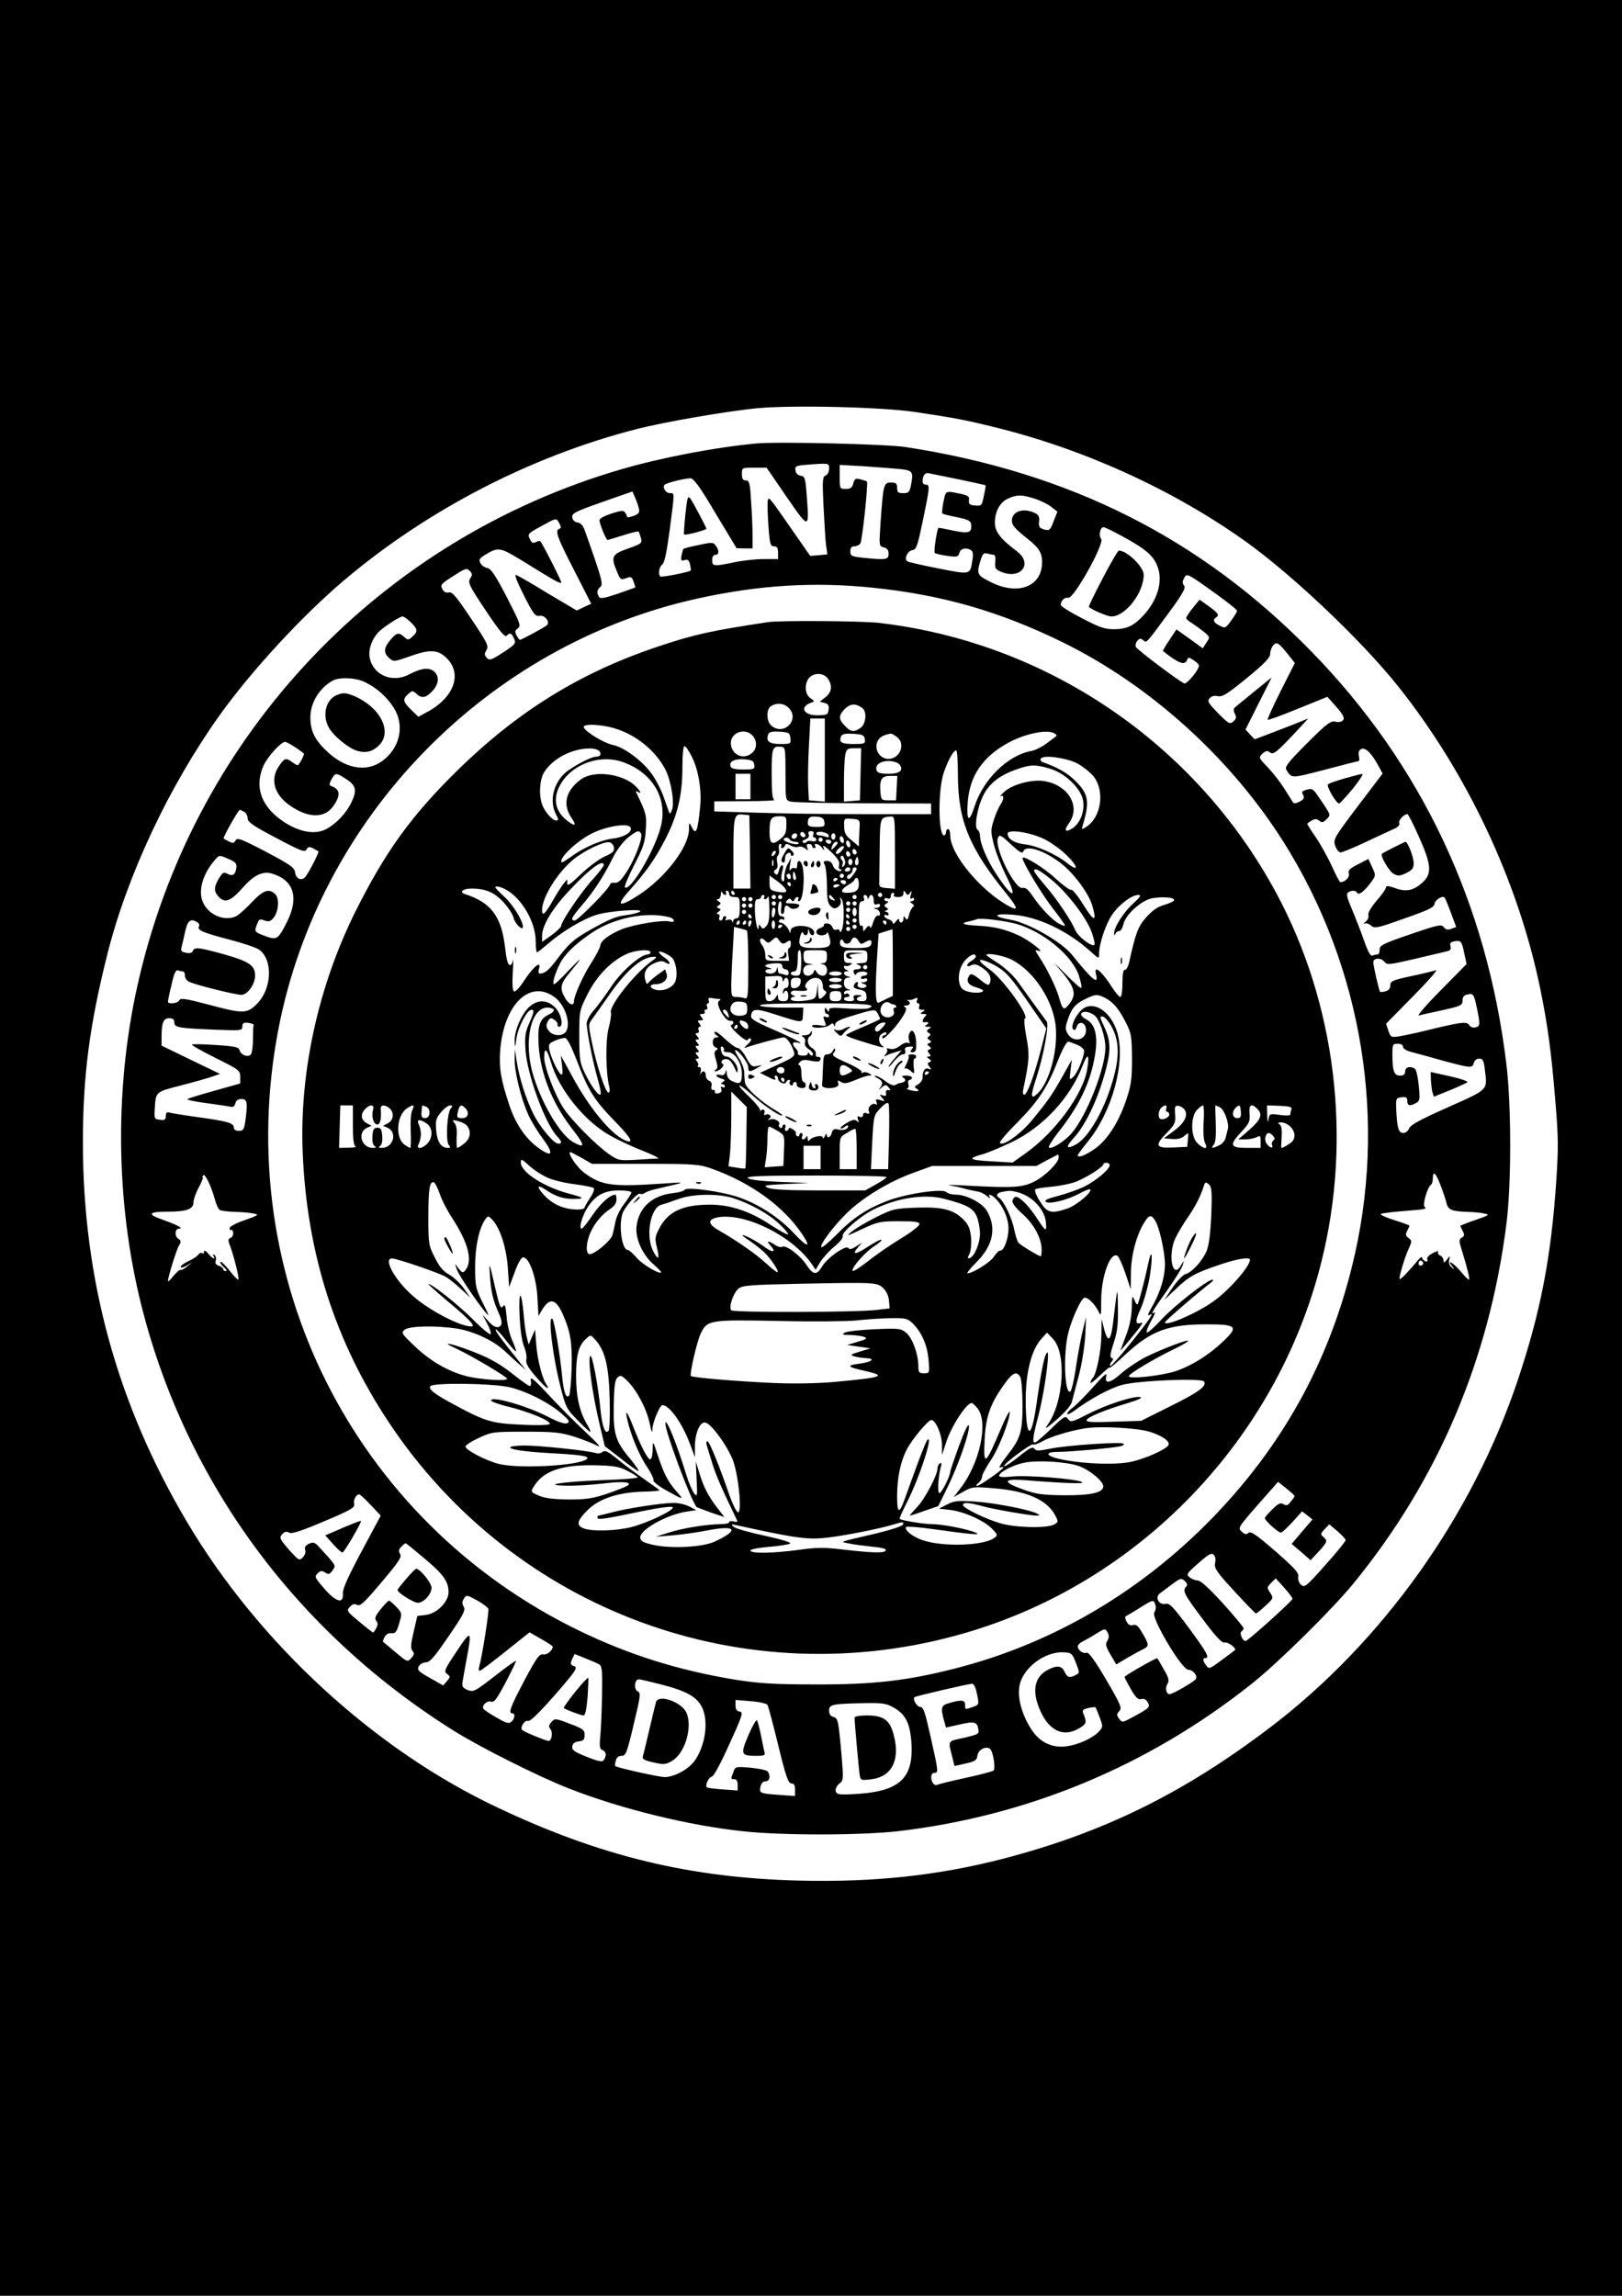 <?xml version="1.0" standalone="no"?>
<!DOCTYPE svg PUBLIC "-//W3C//DTD SVG 20010904//EN"
 "http://www.w3.org/TR/2001/REC-SVG-20010904/DTD/svg10.dtd">
<svg version="1.0" xmlns="http://www.w3.org/2000/svg"
 width="763pt" height="1080pt" viewBox="0 0 763 1080"
 preserveAspectRatio="xMidYMid meet">

<g transform="translate(0,1080) scale(0.1,-0.1)"
fill="#000000" stroke="none">
<path d="M0 5400 l0 -5400 3815 0 3815 0 0 5400 0 5400 -3815 0 -3815 0 0
-5400z m4310 3461 c180 -27 234 -37 370 -71 417 -102 836 -293 1175 -534 223
-159 545 -464 719 -681 326 -408 567 -920 671 -1424 35 -170 53 -302 71 -526
15 -171 15 -226 5 -378 -24 -359 -73 -615 -180 -936 -215 -643 -637 -1235
-1167 -1638 -410 -311 -785 -495 -1259 -618 -304 -78 -600 -110 -949 -102
-516 12 -938 113 -1426 344 -578 272 -1121 772 -1459 1341 -329 554 -491 1143
-491 1787 0 314 31 552 116 890 94 371 289 786 527 1120 150 210 391 471 589
638 391 330 875 580 1367 707 134 35 438 87 578 100 171 15 589 5 743 -19z"/>
<path d="M3560 8714 c-194 -18 -446 -66 -635 -121 -1132 -329 -1996 -1238
-2268 -2384 -120 -502 -116 -1057 9 -1554 209 -826 725 -1529 1464 -1994 125
-79 402 -218 545 -274 244 -96 565 -175 822 -202 184 -20 550 -19 723 0 613
71 1181 307 1667 693 126 100 379 350 479 472 398 487 639 1053 720 1690 24
183 24 562 0 755 -91 755 -400 1410 -916 1939 -520 533 -1136 844 -1910 963
-92 14 -597 26 -700 17z m340 -119 c0 -15 -7 -28 -16 -32 -15 -5 -16 -22 -10
-147 4 -78 9 -160 12 -182 l6 -42 -40 -4 -41 -3 -68 98 c-131 189 -128 185
-132 157 -1 -14 0 -66 4 -117 6 -82 9 -93 26 -93 14 0 19 -7 19 -30 l0 -30
-68 0 c-37 0 -99 -7 -137 -15 -97 -20 -105 -20 -105 10 0 16 6 25 15 25 18 0
19 20 2 43 -11 16 -18 17 -80 3 -38 -7 -70 -16 -72 -18 -2 -2 -6 -16 -9 -31
-4 -24 -2 -27 14 -22 15 5 21 0 26 -20 3 -14 5 -27 3 -29 -9 -8 -138 -33 -143
-28 -11 11 -6 45 9 56 11 8 21 57 35 161 24 184 24 175 1 175 -20 0 -37 29
-24 40 10 9 95 30 121 30 15 0 45 -41 118 -165 l99 -164 38 -1 37 0 0 63 c0
34 -3 106 -7 160 -5 85 -8 97 -25 97 -13 0 -18 7 -18 30 0 30 0 30 58 30 l58
0 94 -137 c107 -155 107 -155 95 4 -6 84 -9 92 -28 95 -14 2 -23 11 -25 25 -3
19 2 22 45 26 116 9 113 9 113 -18z m328 -1 c68 -7 70 -11 56 -83 -6 -26 -11
-31 -35 -31 -24 0 -29 4 -29 25 0 21 -5 25 -29 25 -34 0 -36 -7 -49 -192 -7
-106 -7 -107 15 -113 16 -4 23 -13 23 -30 0 -28 -11 -30 -119 -19 -56 6 -61 9
-61 30 0 17 6 24 19 24 10 0 23 6 28 13 9 11 38 285 31 292 -2 2 -15 6 -30 10
-23 6 -28 3 -34 -19 -5 -20 -12 -26 -35 -26 -29 0 -29 1 -29 57 l0 56 108 -6
c59 -4 135 -10 170 -13z m282 -49 c68 -14 125 -27 126 -28 2 -1 -2 -24 -8 -50
-9 -46 -11 -48 -41 -45 -26 2 -31 7 -29 25 3 18 -4 23 -49 32 -40 9 -54 9 -60
0 -8 -14 -21 -90 -16 -95 2 -2 32 -10 68 -17 51 -10 65 -17 67 -32 5 -41 -9
-47 -84 -31 -38 8 -69 14 -70 13 -9 -20 -22 -113 -17 -118 5 -4 31 -10 59 -14
46 -6 52 -5 57 14 5 21 32 27 55 13 9 -6 11 -21 6 -49 -11 -68 -7 -67 -160
-37 -76 15 -143 30 -147 34 -15 13 3 49 25 52 19 3 24 19 49 138 33 159 34
170 14 170 -8 0 -15 6 -15 14 0 28 11 44 28 40 9 -2 73 -15 142 -29z m-1505
-136 c5 -20 1 -26 -25 -36 -16 -6 -30 -8 -30 -5 0 4 -4 13 -9 20 -7 12 -18 11
-65 -4 -31 -10 -56 -23 -56 -31 0 -17 31 -93 38 -93 3 0 36 10 74 22 37 12 70
20 72 17 2 -2 7 -16 11 -30 6 -25 3 -27 -62 -50 -76 -27 -81 -38 -49 -112 14
-34 17 -36 41 -27 23 9 27 7 36 -17 5 -14 8 -26 7 -27 -2 -1 -39 -14 -82 -29
-62 -21 -81 -25 -88 -15 -12 19 -10 34 6 47 15 12 7 40 -74 268 -7 20 -19 33
-33 35 -14 2 -23 11 -25 24 -3 19 13 27 140 72 l143 50 12 -28 c7 -15 15 -38
18 -51z m1863 45 c27 -9 62 -26 78 -39 l28 -22 -18 -46 c-16 -42 -19 -44 -44
-38 -23 7 -27 13 -24 38 2 23 -2 32 -23 41 -52 24 -105 6 -105 -37 0 -22 14
-38 73 -85 55 -44 69 -66 69 -111 0 -114 -112 -158 -240 -94 -66 33 -69 38
-50 101 10 33 15 38 32 34 12 -3 26 -6 31 -6 6 0 9 -14 7 -33 -3 -28 0 -35 23
-45 94 -43 158 35 78 95 -77 58 -103 92 -103 134 0 53 24 97 63 114 42 19 65
18 125 -1z m-2237 -116 c9 -16 9 -23 0 -26 -22 -7 -10 -40 70 -195 l80 -157
-34 -16 -34 -16 -135 80 c-73 45 -141 84 -150 87 -10 4 3 -29 36 -95 45 -89
54 -101 74 -97 24 5 51 -28 35 -44 -9 -9 -120 -69 -127 -69 -3 0 -10 9 -16 21
-9 17 -8 23 6 33 16 12 11 24 -52 147 -54 104 -75 135 -92 137 -12 2 -27 12
-32 23 -9 16 -5 22 22 39 61 37 70 36 170 -25 163 -101 188 -115 188 -104 0 8
-73 153 -96 190 -3 5 -12 5 -23 -1 -15 -7 -20 -4 -29 15 -11 23 -8 26 51 58
76 42 74 42 88 15z m2647 -60 c111 -60 148 -92 167 -143 27 -70 0 -160 -69
-233 -44 -47 -77 -62 -137 -62 -43 0 -68 9 -150 52 -55 28 -99 56 -99 62 0 21
17 37 36 34 26 -4 171 256 154 277 -13 15 -5 55 11 55 6 0 45 -19 87 -42z
m-3066 -199 c-12 -19 -6 -33 73 -151 64 -96 90 -127 98 -119 16 16 23 14 35
-13 10 -23 7 -27 -51 -65 -55 -36 -64 -39 -77 -26 -12 13 -12 19 -2 36 12 19
6 33 -72 149 -70 105 -89 127 -105 123 -13 -3 -23 2 -30 16 -11 19 -6 25 51
61 56 36 63 39 77 25 13 -13 14 -19 3 -36z m3517 -79 c49 -36 90 -68 90 -73 1
-4 -12 -25 -27 -46 -27 -37 -29 -38 -55 -24 -28 14 -34 27 -17 38 17 11 11 21
-34 53 l-43 31 -32 -39 c-17 -21 -31 -43 -31 -47 0 -5 12 -16 28 -25 15 -10
40 -28 56 -41 28 -23 29 -24 11 -50 l-17 -27 -62 45 -62 44 -33 -50 c-19 -27
-32 -51 -30 -52 75 -59 102 -69 113 -42 5 14 8 14 31 -1 14 -9 25 -20 25 -25
0 -20 -56 -88 -69 -84 -23 9 -223 159 -228 172 -3 7 0 20 7 28 10 12 16 13 27
4 17 -15 10 -22 118 124 69 94 84 121 75 132 -8 10 -9 19 0 35 13 25 11 26
159 -80z m-1621 35 c326 -34 593 -111 888 -255 414 -203 792 -545 1042 -941
374 -594 491 -1321 321 -2000 -113 -456 -330 -845 -659 -1183 -338 -347 -752
-589 -1207 -705 -228 -58 -384 -76 -658 -75 -196 0 -265 5 -375 22 -268 44
-500 117 -736 231 -1064 517 -1639 1668 -1414 2831 192 996 979 1805 1970
2024 290 64 550 80 828 51z m-2176 -162 c33 -32 35 -44 8 -68 -19 -17 -21 -17
-38 -2 -26 24 -37 21 -66 -14 -31 -37 -33 -60 -5 -85 20 -18 22 -18 101 10 93
33 131 30 172 -13 73 -76 28 -188 -103 -255 l-33 -18 -34 33 c-39 38 -41 49
-14 74 19 17 21 17 38 2 26 -24 44 -21 75 11 34 35 35 76 4 97 -25 16 -57 11
-115 -19 -74 -38 -160 -5 -181 71 -11 39 4 89 37 127 20 22 101 76 116 76 5 0
23 -12 38 -27z m4129 -154 l30 -38 -66 -131 c-37 -73 -64 -134 -62 -136 2 -3
67 21 143 52 l138 56 43 -48 c32 -37 39 -52 31 -62 -7 -8 -21 -11 -36 -7 -22
5 -40 -8 -133 -101 -84 -84 -106 -111 -99 -123 26 -44 20 -44 182 -2 86 23
158 41 160 41 3 0 3 11 0 25 -3 17 1 27 13 32 20 7 49 -23 81 -83 l18 -33
-117 -154 c-113 -150 -116 -156 -106 -186 6 -17 17 -31 25 -31 8 0 61 22 117
48 56 27 116 54 133 62 21 9 30 19 26 28 -5 13 22 42 39 42 3 0 28 -48 54
-107 59 -132 62 -174 16 -215 -42 -38 -76 -45 -128 -26 -31 11 -43 12 -43 4 0
-7 -20 -36 -45 -64 -27 -32 -42 -59 -38 -68 3 -8 -3 -22 -13 -30 -11 -9 -13
-12 -6 -9 7 4 21 0 31 -9 17 -15 28 -13 157 33 114 40 140 52 142 69 3 19 37
40 47 30 3 -2 16 -34 30 -71 l25 -68 -22 -8 c-17 -7 -26 -5 -36 7 -11 15 -26
12 -157 -33 -129 -44 -145 -52 -145 -72 0 -13 -4 -23 -9 -23 -5 0 -16 -2 -24
-5 -10 -5 -21 15 -41 72 -15 43 -41 109 -57 147 -23 54 -27 71 -17 78 18 11
36 10 43 -3 8 -12 36 11 67 54 20 28 20 30 3 67 l-18 39 -49 -25 c-39 -20 -48
-29 -43 -44 5 -17 -18 -40 -40 -40 -3 0 -21 33 -39 74 -19 41 -52 101 -75 135
-23 33 -41 62 -41 65 0 3 9 10 21 16 15 9 24 8 35 -1 12 -10 19 -9 34 7 20 19
20 20 -16 74 -49 73 -47 72 -77 65 -22 -6 -25 -10 -17 -25 7 -13 4 -20 -16
-31 -17 -9 -28 -10 -32 -3 -4 6 -22 35 -41 65 -19 30 -54 75 -78 100 -43 45
-43 45 -24 64 17 14 23 15 36 5 15 -13 35 4 145 123 l34 37 -64 -26 c-36 -14
-93 -36 -127 -49 l-61 -23 -22 23 -21 23 61 122 62 123 -84 -68 c-45 -37 -87
-71 -91 -75 -5 -5 -4 -17 2 -28 8 -15 7 -23 -7 -36 -17 -14 -22 -12 -72 39
-46 47 -52 56 -40 70 9 10 22 14 39 10 22 -4 44 10 136 85 83 68 110 96 110
114 0 12 6 30 14 40 16 19 26 13 72 -45z m-4342 -129 c56 -28 100 -68 133
-119 53 -84 30 -190 -54 -251 -76 -56 -178 -36 -267 52 -52 51 -71 92 -71 153
0 69 42 138 105 173 32 18 112 14 154 -8z m-329 -306 c22 -15 40 -28 40 -30 0
-10 -24 -54 -30 -54 -3 0 -15 7 -26 15 -28 21 -36 19 -61 -18 -44 -64 -24
-135 53 -188 86 -59 162 -59 202 -1 36 51 32 80 -10 94 -10 4 -10 10 1 31 18
33 22 33 71 1 47 -31 50 -54 20 -115 -31 -59 -92 -116 -140 -129 -55 -15 -128
7 -195 58 -91 69 -117 157 -75 251 20 43 82 111 101 111 5 0 27 -12 49 -26z
m-240 -304 c8 -5 15 -19 15 -30 0 -17 27 -36 134 -92 117 -62 135 -69 143 -54
7 13 13 14 31 5 12 -7 23 -13 25 -14 4 -4 -42 -94 -60 -118 -18 -24 -46 -13
-50 20 -3 22 -24 36 -137 96 -117 61 -135 68 -143 53 -7 -13 -13 -14 -31 -5
-12 7 -23 13 -25 14 -5 4 69 135 76 135 4 0 14 -5 22 -10z m-38 -261 c-4 -33
-17 -43 -41 -30 -18 10 -23 8 -41 -21 -25 -42 -25 -63 1 -89 28 -28 55 -18
109 43 52 60 95 81 137 69 105 -30 131 -112 73 -228 -42 -83 -47 -87 -104 -66
-50 19 -51 20 -36 57 8 22 13 24 34 16 19 -7 28 -5 41 10 25 28 31 93 10 113
-29 29 -56 20 -110 -37 -27 -29 -60 -58 -72 -65 -55 -28 -133 4 -159 66 -23
54 0 133 59 200 19 21 19 21 60 3 34 -14 41 -22 39 -41z m-183 -258 c7 -5 11
-13 7 -19 -10 -17 16 -29 139 -61 66 -17 131 -39 145 -49 65 -49 59 -184 -11
-254 -47 -48 -65 -48 -232 -3 -106 28 -129 31 -134 19 -5 -14 -53 -20 -53 -6
0 4 7 40 17 80 12 54 20 71 31 67 7 -3 18 -5 23 -5 5 0 9 -9 9 -20 0 -12 10
-25 23 -30 37 -16 215 -60 242 -60 30 0 65 50 65 91 0 47 -28 66 -144 99 -123
34 -142 36 -149 16 -4 -9 -15 -12 -32 -8 -21 4 -26 9 -21 26 3 11 11 45 17 74
12 53 26 63 58 43z m5959 -146 l11 -50 -122 -124 c-67 -67 -113 -121 -102
-118 11 3 45 11 75 17 124 27 130 29 130 54 0 17 7 25 25 28 22 5 26 1 35 -31
5 -20 12 -54 16 -77 5 -36 4 -42 -15 -47 -13 -3 -24 1 -30 11 -10 18 -41 14
-211 -28 -41 -10 -94 -21 -116 -25 -40 -6 -42 -5 -53 26 l-11 33 127 129 c71
72 119 127 108 123 -11 -4 -64 -17 -117 -28 -88 -19 -98 -24 -98 -44 0 -14 -8
-24 -22 -27 -12 -4 -24 -5 -26 -3 -5 6 -31 119 -32 139 0 22 38 23 54 1 10
-14 25 -12 141 15 72 17 140 33 152 36 15 3 20 10 16 24 -4 14 1 20 19 23 31
5 34 1 46 -57z m-6068 -325 c0 -24 20 -27 193 -34 122 -5 127 -4 127 15 0 16
6 20 28 17 15 -2 26 -6 25 -10 -2 -5 -3 -34 -3 -65 0 -32 -4 -64 -9 -72 -11
-17 -47 -6 -54 18 -4 15 -20 19 -112 25 -59 4 -110 5 -112 2 -3 -3 47 -31 111
-63 111 -55 116 -59 116 -89 l0 -31 -117 -33 c-65 -18 -124 -36 -131 -40 -7
-3 31 -12 85 -19 54 -7 106 -15 116 -17 13 -4 20 1 24 15 3 14 13 21 29 21 27
0 30 -17 18 -104 -6 -40 -10 -46 -30 -46 -15 0 -24 6 -24 15 0 22 -28 30 -165
49 -66 9 -128 19 -137 22 -13 4 -18 0 -18 -16 0 -17 -5 -21 -27 -18 -27 3 -28
5 -25 53 5 80 3 78 124 109 62 16 129 35 148 42 l35 12 -137 66 -138 67 0 42
c0 66 9 87 36 87 17 0 24 -6 24 -20z m5780 -115 c0 -8 17 -19 43 -25 23 -6 90
-24 149 -41 128 -34 134 -35 141 -9 3 12 14 20 25 20 17 0 22 -9 27 -53 12
-97 19 -90 -174 -176 -130 -58 -176 -83 -182 -99 -5 -12 -17 -22 -28 -22 -22
0 -29 23 -33 110 -2 53 -1 55 25 58 22 3 27 -1 27 -17 0 -23 12 -26 41 -10 18
9 19 17 13 82 -4 40 -12 75 -18 79 -22 15 -46 8 -46 -12 0 -14 -7 -20 -24 -20
-28 0 -36 21 -36 98 0 49 1 52 25 52 15 0 25 -6 25 -15z m-5589 -718 c6 -23
16 -45 23 -49 6 -4 38 -8 71 -9 33 -1 73 -4 89 -8 26 -5 22 -8 -43 -31 -41
-14 -71 -30 -71 -38 0 -7 4 -11 8 -8 4 2 8 -4 9 -14 1 -10 -5 -21 -13 -24 -11
-4 -12 -11 -3 -33 21 -57 47 -163 40 -163 -5 0 -24 20 -43 45 -19 24 -38 42
-41 39 -3 -4 4 -15 16 -25 12 -10 16 -18 10 -19 -7 0 -13 4 -13 9 0 5 -9 13
-20 16 -15 5 -19 12 -15 25 3 10 0 22 -6 26 -8 4 -9 3 -5 -4 13 -21 -5 -13
-25 11 -10 13 -18 17 -19 9 0 -7 -4 -11 -9 -7 -6 3 -13 0 -18 -7 -4 -7 -25
-21 -45 -30 -21 -10 -38 -22 -38 -28 0 -6 12 -3 28 6 l27 16 -25 -20 c-13 -11
-27 -19 -31 -16 -4 2 -18 -11 -33 -28 -14 -18 -26 -29 -26 -25 0 19 40 147 51
166 12 19 12 24 -4 35 -17 13 -14 46 5 46 24 0 -7 17 -71 40 -82 28 -76 40 21
40 85 0 118 12 118 43 0 13 11 45 25 71 13 25 22 46 19 46 -3 0 -2 5 2 11 7
12 38 -51 55 -114z m5766 66 c12 -32 25 -70 28 -85 8 -30 27 -37 100 -39 28
-1 63 -4 78 -8 26 -5 22 -8 -42 -30 -39 -13 -71 -26 -71 -28 0 -2 5 -14 11
-25 9 -17 8 -23 -4 -30 -13 -6 -14 -15 -6 -41 32 -104 45 -157 39 -157 -4 0
-22 18 -40 40 -31 38 -68 59 -39 23 13 -16 12 -17 -2 -5 -11 8 -15 21 -12 35
5 22 5 22 -10 2 -14 -17 -16 -17 -17 -4 0 9 -7 20 -16 23 -8 3 -12 11 -9 17 4
6 -7 3 -25 -6 -19 -10 -30 -22 -26 -30 3 -9 0 -12 -10 -8 -7 3 -14 10 -14 17
-1 6 -10 0 -21 -14 -44 -53 -81 -91 -85 -87 -5 5 24 104 44 146 14 31 14 35
-2 47 -14 10 -15 16 -7 33 6 11 11 22 11 25 0 2 -32 14 -71 26 -38 12 -67 25
-64 29 4 3 48 9 98 13 122 10 119 10 108 21 -10 10 14 93 30 103 5 3 9 16 9
30 0 40 14 27 37 -33z m-83 -362 c3 -5 0 -11 -7 -14 -8 -3 -14 1 -14 9 0 16
13 19 21 5z m-604 -1099 c0 -2 -8 -14 -18 -26 -14 -18 -21 -21 -34 -12 -14 8
-24 4 -53 -24 -19 -19 -35 -38 -35 -42 0 -11 62 -67 75 -68 6 0 30 23 55 50
l45 50 25 -19 24 -19 -49 -57 -49 -58 45 -38 44 -39 38 41 c42 46 43 51 22 69
-14 12 -13 16 6 36 l22 23 38 -32 c21 -18 39 -37 39 -42 0 -6 -43 -59 -96
-118 -90 -101 -97 -107 -114 -92 -10 9 -15 25 -13 38 4 18 -17 40 -108 120
-89 77 -115 95 -126 86 -10 -9 -18 -8 -32 6 -19 16 -17 20 76 126 l95 108 39
-31 c21 -17 39 -33 39 -36z m-4346 -42 l47 -50 -90 -168 c-63 -118 -90 -177
-88 -198 4 -51 -31 -42 -87 22 -45 52 -48 57 -32 72 13 14 20 14 36 4 16 -10
21 -8 34 10 17 24 19 21 -58 105 -25 28 -31 30 -52 21 -17 -8 -23 -17 -18 -30
3 -10 -2 -25 -12 -35 -16 -16 -19 -14 -65 37 -43 50 -46 56 -32 72 11 13 20
15 33 8 13 -7 55 7 164 53 126 53 146 65 142 81 -5 19 9 46 24 46 3 0 28 -22
54 -50z m252 -251 c89 -74 114 -109 114 -159 0 -45 -54 -100 -106 -107 l-41
-5 -17 -74 c-14 -60 -15 -78 -6 -90 10 -12 9 -18 -5 -34 -18 -20 -19 -19 -74
27 -31 26 -57 48 -59 49 -2 1 1 12 7 23 7 13 20 20 33 18 18 -2 24 6 36 47 14
47 13 48 -14 77 -15 16 -31 29 -34 29 -4 0 -21 -18 -39 -40 -26 -32 -30 -44
-21 -55 8 -10 8 -19 0 -34 -6 -12 -13 -21 -15 -21 -2 0 -32 23 -65 51 -59 49
-61 52 -44 70 12 13 21 16 34 9 14 -8 34 11 115 107 82 97 96 118 87 133 -8
13 -7 21 6 34 9 9 18 16 20 16 3 0 42 -32 88 -71z m3720 -21 c-5 -25 5 -41 90
-133 53 -58 99 -105 102 -105 4 0 24 17 45 36 38 35 38 36 22 61 -16 24 -16
26 5 47 l21 21 40 -44 c21 -24 39 -47 39 -52 0 -10 -210 -199 -221 -199 -14 0
-30 38 -19 45 5 3 10 10 10 15 0 5 -44 58 -97 117 -66 72 -105 108 -119 108
-11 0 -29 7 -38 15 -17 13 -14 18 41 66 45 40 61 50 71 41 9 -7 12 -22 8 -39z
m-136 -112 c-19 -19 -10 -36 77 -152 64 -86 91 -114 104 -111 16 4 58 -28 48
-36 -2 -2 -30 -23 -63 -47 -56 -42 -59 -43 -72 -25 -16 22 -18 35 -4 35 22 0
7 27 -77 141 -75 101 -91 118 -110 114 -32 -7 -52 31 -26 50 10 7 36 27 58 43
37 28 41 29 58 15 12 -11 14 -20 7 -27z m-3283 -104 c5 -11 -30 -229 -43 -274
-3 -10 -2 -18 3 -18 4 0 59 41 121 91 l113 90 54 -31 c30 -17 55 -33 55 -36 0
-18 -26 -40 -44 -37 -18 4 -31 -13 -89 -122 -66 -125 -77 -155 -57 -155 15 0
12 -26 -5 -40 -11 -10 -25 -6 -69 20 -31 17 -58 36 -62 41 -9 16 17 40 36 34
15 -5 28 14 69 91 28 54 50 99 48 101 -2 1 -48 -31 -101 -73 -93 -72 -99 -75
-127 -64 -23 10 -27 17 -23 39 2 14 11 62 19 106 26 138 22 141 -47 36 -57
-85 -61 -94 -45 -106 16 -12 16 -14 0 -33 l-18 -21 -62 35 c-55 31 -62 38 -53
55 6 10 21 19 34 19 18 0 40 25 106 122 71 103 81 124 71 140 -8 14 -8 23 1
37 12 19 13 19 61 -7 27 -15 51 -33 54 -40z m3138 18 c4 -12 1 -27 -5 -35 -18
-22 129 -270 160 -270 23 -1 45 -29 35 -44 -7 -12 -109 -71 -123 -71 -16 0
-23 29 -10 49 9 15 6 28 -17 67 -15 27 -29 51 -31 53 -4 4 -154 -82 -154 -88
0 -4 14 -29 30 -58 23 -40 34 -50 49 -46 13 3 23 -2 30 -15 12 -23 10 -26 -67
-68 -52 -28 -53 -29 -67 -10 -13 17 -13 22 0 36 14 15 8 29 -62 149 -53 90
-82 130 -92 126 -16 -6 -41 12 -41 30 0 6 10 17 23 23 12 6 41 22 64 37 41 25
42 25 53 6 8 -15 7 -26 -1 -40 -10 -15 -8 -26 15 -65 l27 -46 52 31 c29 16 62
35 75 41 28 14 28 21 -4 75 -19 34 -30 43 -44 38 -13 -4 -22 1 -31 17 -6 12
-8 23 -3 25 5 2 34 19 64 38 65 41 67 41 75 15z m-374 -272 c18 -47 18 -48 -1
-58 -29 -15 -39 -12 -52 15 -13 29 -36 32 -78 10 -61 -31 -76 -94 -43 -177 42
-109 114 -145 192 -97 33 20 34 27 16 71 -5 12 1 18 25 23 17 4 33 5 34 3 1
-1 10 -23 19 -47 16 -44 16 -45 -4 -67 -29 -31 -94 -61 -151 -69 -68 -10 -129
19 -168 82 -42 65 -64 144 -55 198 12 85 118 167 209 162 36 -2 40 -5 57 -49z
m-2242 -8 c13 -7 15 -32 13 -142 -1 -73 -5 -160 -8 -194 -5 -50 -3 -62 10 -67
18 -7 20 -25 7 -46 -7 -11 -22 -9 -80 14 -60 24 -71 32 -69 49 2 15 12 22 31
24 22 3 27 8 27 30 0 24 -8 30 -70 53 -67 26 -70 26 -86 8 -13 -15 -14 -22 -5
-33 13 -15 6 -56 -8 -56 -12 0 -114 42 -124 51 -13 11 11 49 27 43 9 -4 55 41
126 122 100 115 109 129 91 136 -18 6 -19 11 -10 32 l12 25 50 -20 c28 -11 58
-24 66 -29z m298 -96 c114 -30 163 -58 186 -107 32 -67 14 -184 -38 -254 -31
-39 -94 -73 -140 -73 -28 1 -223 44 -231 52 -2 2 -1 14 3 26 3 14 13 22 27 22
20 0 25 13 57 148 32 134 34 148 19 155 -20 10 -15 57 5 57 7 0 57 -12 112
-26z m1479 -44 c10 -49 10 -49 -19 -60 -38 -13 -37 -13 -37 10 0 23 -17 25
-72 9 -41 -11 -44 -20 -28 -80 l10 -36 62 14 c71 16 84 14 90 -21 5 -23 1 -25
-67 -41 -80 -18 -76 -9 -54 -96 l9 -37 53 12 c45 10 52 15 55 38 4 30 49 49
63 26 13 -21 22 -89 13 -97 -5 -5 -65 -20 -133 -35 -69 -15 -129 -30 -134 -33
-5 -3 -13 1 -18 8 -14 22 -10 49 6 49 20 0 20 4 -17 168 -26 117 -34 142 -49
142 -16 0 -37 36 -27 46 5 5 246 61 269 63 10 1 18 -14 25 -49z m-986 -50 c4
-6 27 -92 51 -191 36 -147 47 -179 62 -179 12 0 17 -8 17 -29 l0 -30 -72 5
c-95 7 -96 8 -91 38 4 17 12 26 24 26 19 0 25 25 11 46 -4 6 -40 14 -80 18
-71 6 -73 6 -82 -20 -13 -33 -13 -34 5 -34 10 0 15 -10 15 -26 l0 -27 -70 5
c-39 3 -73 7 -75 10 -9 9 8 47 23 50 10 2 42 62 83 153 62 136 66 150 49 153
-14 2 -20 11 -20 29 l0 26 72 -6 c39 -3 74 -11 78 -17z m594 -13 c55 -31 76
-72 83 -160 13 -178 -57 -239 -288 -248 -55 -2 -64 0 -68 16 -2 10 6 25 17 34
20 15 20 21 11 131 -15 168 -17 177 -39 183 -13 3 -20 14 -20 30 0 29 14 32
175 35 77 1 96 -2 129 -21z"/>
<path d="M3224 8380 c-5 -50 -8 -93 -6 -94 5 -6 107 21 105 27 -7 19 -63 124
-75 141 -13 16 -15 8 -24 -74z"/>
<path d="M5187 8079 c-38 -72 -67 -132 -65 -134 16 -15 88 -45 106 -45 66 0
152 111 152 196 0 38 -79 114 -117 114 -4 0 -39 -59 -76 -131z"/>
<path d="M3610 7873 c-263 -40 -343 -57 -510 -113 -367 -122 -661 -303 -948
-584 -218 -214 -339 -382 -481 -666 -175 -353 -263 -758 -247 -1134 20 -473
152 -886 405 -1267 590 -889 1678 -1289 2704 -993 825 237 1472 909 1682 1744
147 583 69 1219 -212 1740 -380 704 -1080 1179 -1871 1270 -81 9 -467 12 -522
3z m284 -265 c23 -33 19 -64 -11 -88 l-27 -21 23 -6 c17 -4 21 -12 19 -31 -3
-24 -7 -26 -51 -27 -66 -1 -88 38 -33 59 19 6 19 7 -2 22 -27 18 -29 69 -5 96
23 25 68 23 87 -4z m-184 -138 c55 -55 -24 -135 -82 -83 -24 21 -24 78 0 92
27 16 60 13 82 -9z m348 -2 c21 -18 15 -75 -10 -92 -31 -22 -45 -20 -73 9 -32
31 -31 50 0 81 26 25 52 26 83 2z m-178 -244 l0 -195 -37 3 -38 3 -3 60 c-2
33 -1 120 3 193 l7 132 34 0 34 0 0 -196z m-990 150 c102 -30 195 -106 241
-196 26 -52 43 -155 30 -188 -7 -19 -10 -21 -14 -10 -3 8 -15 42 -27 76 -12
33 -38 83 -59 110 -44 59 -130 121 -180 130 -38 8 -126 60 -135 82 -8 18 78
16 144 -4z m642 -27 c28 -22 33 -62 9 -86 -40 -40 -103 -13 -103 44 0 45 56
70 94 42z m186 -19 c3 -27 2 -28 -48 -28 -52 0 -69 13 -56 46 4 11 18 14 53
12 44 -3 48 -5 51 -30z m1242 22 c8 -5 12 -10 10 -12 -3 -2 -23 -17 -45 -34
-22 -17 -56 -34 -75 -37 -111 -21 -226 -135 -266 -262 -25 -77 -38 -69 -32 18
9 128 71 219 197 286 78 41 179 61 211 41z m-892 -27 c3 -21 0 -23 -52 -23
-57 0 -70 7 -60 35 5 12 18 15 58 13 44 -3 51 -6 54 -25z m150 11 c44 -31 17
-104 -39 -104 -39 0 -66 41 -53 78 8 22 26 34 64 41 3 1 16 -6 28 -15z m-964
-93 c31 -60 47 -157 40 -231 -12 -125 -20 -143 -42 -97 -10 20 -11 19 -11 -16
-2 -83 -111 -225 -234 -306 -96 -62 -113 -55 -47 19 76 85 119 145 164 231 61
115 86 214 86 346 0 61 4 103 10 103 5 0 21 -22 34 -49z m441 -81 c0 -125 0
-125 25 -131 14 -4 168 -7 343 -8 l317 -1 0 -25 0 -25 -313 0 c-173 0 -402 3
-510 7 l-197 6 0 24 0 23 148 1 c81 0 141 3 135 6 -10 3 -13 38 -13 123 0 123
3 131 45 127 19 -2 20 -9 20 -127z m-876 107 c12 -15 5 -27 -17 -27 -23 0
-114 -49 -146 -78 -54 -51 -72 -133 -41 -192 13 -24 13 -30 2 -30 -18 0 -53
39 -66 73 -17 45 -13 118 8 153 39 64 129 112 212 113 20 1 42 -5 48 -12z
m1229 -109 l-3 -123 -37 -3 -38 -3 0 94 c0 52 3 109 6 126 6 27 10 31 41 31
l34 0 -3 -122z m458 -5 c1 -215 53 -342 232 -562 49 -61 53 -77 14 -57 -133
69 -282 246 -282 336 0 16 -4 30 -10 30 -5 0 -10 -7 -10 -15 0 -8 -4 -15 -9
-15 -28 0 -29 217 -1 297 21 59 45 103 58 103 5 0 8 -53 8 -117z m559 57 c27
-14 62 -42 79 -62 54 -68 37 -191 -33 -237 -24 -16 -24 -15 -17 9 33 110 26
146 -36 207 -37 37 -84 63 -151 87 -10 3 -15 11 -11 17 11 19 115 5 169 -21z
m-2135 5 c144 -51 215 -178 176 -313 -33 -115 -140 -293 -166 -277 -5 3 15 50
43 105 44 86 52 109 55 169 4 68 2 75 -46 175 -3 5 1 5 8 1 29 -18 1 21 -30
43 -70 47 -185 55 -238 15 -72 -53 -87 -119 -42 -183 26 -37 12 -39 -29 -5
-44 38 -57 86 -37 139 43 111 187 173 306 131z m618 -12 c3 -21 0 -23 -51 -23
-37 0 -57 4 -60 14 -9 23 16 37 63 34 38 -3 45 -7 48 -25z m682 2 c23 -28 4
-45 -50 -45 -36 0 -52 4 -56 15 -10 25 16 45 56 45 21 0 43 -7 50 -15z m709
-21 c72 -21 146 -93 156 -150 8 -51 -13 -105 -49 -130 -36 -23 -43 -12 -17 24
57 80 -6 182 -121 198 -57 8 -148 -17 -185 -52 -15 -14 -22 -23 -15 -19 16 8
15 -16 -2 -41 -8 -11 -22 -43 -31 -71 -15 -47 -15 -56 0 -115 8 -34 34 -99 55
-142 60 -118 35 -117 -44 3 -43 65 -76 143 -76 181 0 10 -5 22 -11 26 -17 10
-4 97 24 157 27 59 78 100 160 128 64 23 89 23 156 3z m-1409 -84 l0 -60 -35
0 -35 0 0 60 0 60 35 0 35 0 0 -60z m688 -7 l-3 -58 -35 0 c-32 0 -35 2 -38
34 -6 62 4 81 44 81 l35 0 -3 -57z m-690 -300 l2 -173 -40 0 -40 0 0 153 c0
189 3 199 44 195 l31 -3 3 -172z m171 125 c0 -35 -5 -47 -29 -66 -38 -30 -50
-22 -50 33 0 64 7 75 46 75 33 0 34 -1 33 -42z m179 15 c3 -21 -1 -23 -37 -23
-33 0 -41 4 -41 18 0 27 10 33 45 30 22 -2 31 -9 33 -25z m332 -144 l0 -170
-37 3 c-29 2 -38 7 -37 21 0 9 1 82 2 161 2 155 1 151 55 155 16 1 17 -13 17
-170z m-166 126 c-1 -16 -2 -45 -3 -63 l-1 -34 -34 29 c-28 22 -35 35 -35 66
-1 38 -1 38 37 35 34 -3 37 -5 36 -33z m-1079 -6 c14 -21 -26 -47 -83 -54 -58
-7 -141 -44 -201 -89 -19 -14 -36 -24 -39 -22 -16 17 75 103 144 136 66 33
167 49 179 29z m50 -29 c11 -17 -24 -112 -63 -175 -30 -47 -43 -59 -60 -58
-12 2 -22 -2 -22 -7 0 -16 -151 -170 -166 -170 -23 0 -16 13 33 71 56 65 101
134 144 220 18 38 48 77 71 97 43 34 53 38 63 22z m772 -16 c-9 -9 -28 6 -21
18 4 6 10 6 17 -1 6 -6 8 -13 4 -17z m39 11 c-3 -8 -1 -15 4 -15 6 0 10 -5 10
-11 0 -6 -9 -9 -20 -6 -11 3 -23 1 -26 -4 -3 -5 -10 -6 -16 -3 -7 5 -3 10 10
15 14 5 20 14 16 24 -4 10 0 15 11 15 11 0 15 -5 11 -15z m72 -4 c3 -10 0 -12
-12 -8 -10 4 -24 7 -32 7 -8 0 -14 4 -14 9 0 15 53 7 58 -8z m1007 -15 c30
-13 77 -46 105 -72 61 -57 69 -91 11 -45 -54 43 -144 83 -200 89 -48 5 -81 25
-81 50 0 22 97 9 165 -22z m-1155 16 c0 -13 -12 -22 -22 -16 -10 6 -1 24 13
24 5 0 9 -4 9 -8z m180 -7 c0 -8 -4 -15 -10 -15 -5 0 -10 7 -10 15 0 8 5 15
10 15 6 0 10 -7 10 -15z m40 -21 c0 -8 -4 -12 -10 -9 -5 3 -10 13 -10 21 0 8
5 12 10 9 6 -3 10 -13 10 -21z m789 -19 c38 -35 50 -42 55 -30 12 34 105 2
184 -62 60 -49 126 -141 141 -196 22 -76 7 -74 -43 7 -26 42 -52 74 -57 70 -5
-3 -37 20 -70 50 -56 53 -159 116 -159 99 1 -20 87 -164 140 -233 33 -42 60
-80 60 -84 0 -3 -12 0 -27 8 -33 17 -89 76 -127 133 -20 29 -32 39 -46 36 -35
-9 -133 188 -116 234 8 19 12 17 65 -32z m-1044 25 c3 -5 15 -10 26 -10 11 0
18 -4 15 -9 -3 -4 -21 -3 -40 3 -19 6 -32 14 -30 18 7 11 22 10 29 -2z m155 0
c0 -5 -4 -10 -10 -10 -5 0 -10 5 -10 10 0 6 5 10 10 10 6 0 10 -4 10 -10z m40
-10 c0 -5 -4 -10 -9 -10 -6 0 -13 5 -16 10 -3 6 1 10 9 10 9 0 16 -4 16 -10z
m90 -16 c0 -8 -4 -12 -10 -9 -5 3 -10 13 -10 21 0 8 5 12 10 9 6 -3 10 -13 10
-21z m-1112 -11 c3 -17 -6 -26 -43 -42 -25 -11 -75 -48 -111 -82 -58 -56 -70
-63 -65 -35 5 23 -27 -19 -64 -83 -41 -72 -55 -85 -55 -52 0 60 74 179 150
240 50 40 138 82 165 79 12 -2 21 -12 23 -25z m1052 21 c0 -3 -7 -12 -15 -20
-16 -17 -18 -14 -9 10 6 15 24 23 24 10z m-265 -14 c-3 -5 -2 -10 4 -10 5 0
11 6 14 13 3 9 9 9 25 0 12 -7 28 -10 37 -7 8 4 23 0 32 -7 15 -12 16 -12 10
4 -4 11 -2 17 8 17 8 0 15 -4 15 -10 0 -5 5 -10 11 -10 5 0 7 5 4 10 -11 17
17 11 31 -7 13 -17 14 -17 7 2 -4 12 8 5 36 -22 32 -31 42 -47 38 -62 -3 -12
0 -21 6 -21 6 0 8 -2 5 -5 -10 -10 -36 6 -41 26 -3 11 -14 19 -26 19 -18 0
-20 -3 -11 -19 5 -11 10 -55 10 -99 0 -62 4 -82 18 -95 14 -13 20 -13 35 -3
11 9 15 20 11 32 -5 16 -4 16 5 4 13 -18 13 -116 1 -145 -5 -11 -9 -14 -9 -6
-1 7 -7 11 -15 8 -9 -4 -17 1 -20 11 -4 10 -15 18 -25 18 -11 0 -18 -3 -15 -7
2 -4 -5 -10 -16 -14 -29 -9 -25 -35 5 -35 14 0 25 6 26 13 0 6 5 -1 9 -16 15
-48 5 -57 -66 -57 -71 0 -82 9 -69 58 4 15 10 21 12 15 7 -19 23 -16 24 5 1
16 2 16 6 0 5 -21 23 -24 23 -5 0 36 -109 44 -111 8 0 -13 -2 -13 -6 -1 -8 20
-29 40 -43 40 -6 0 -8 5 -5 10 4 6 11 8 16 5 5 -4 9 -1 9 4 0 6 -7 11 -15 11
-10 0 -15 11 -15 35 0 19 5 35 10 35 6 0 8 -13 5 -30 -3 -17 -1 -30 5 -30 5 0
10 9 10 20 0 22 10 26 26 10 12 -12 44 -3 44 11 0 5 -16 9 -35 9 -30 0 -34 2
-23 14 10 10 15 11 21 2 6 -8 10 -8 14 2 2 6 9 12 14 12 6 0 7 -4 4 -10 -3 -5
-2 -10 3 -10 20 0 30 114 16 168 -8 28 -24 29 -24 1 0 -12 -4 -18 -11 -13 -6
3 -15 0 -20 -7 -6 -9 -7 -1 -3 21 l6 35 -16 -29 c-9 -15 -16 -42 -16 -59 0
-21 -3 -28 -10 -21 -6 6 -6 21 -1 42 6 19 6 32 0 32 -5 0 -12 -12 -15 -26 -5
-19 -9 -23 -18 -14 -8 8 -7 13 3 19 9 6 11 18 7 34 -3 14 -2 28 3 32 5 3 8 17
5 30 -2 14 0 25 6 25 6 0 8 -4 5 -10z m295 -6 c0 -3 -7 -12 -15 -21 -20 -19
-32 -10 -14 11 14 15 29 21 29 10z m60 -25 c0 -5 -4 -9 -10 -9 -5 0 -10 7 -10
16 0 8 5 12 10 9 6 -3 10 -10 10 -16z m-388 -11 c-7 -7 -12 -8 -12 -2 0 14 12
26 19 19 2 -3 -1 -11 -7 -17z m358 1 c0 -5 -4 -9 -10 -9 -5 0 -10 7 -10 16 0
8 5 12 10 9 6 -3 10 -10 10 -16z m-31 -53 c-9 -8 -10 -7 -6 6 3 10 2 20 -4 23
-5 4 -6 11 -3 17 5 7 11 2 16 -12 6 -15 5 -27 -3 -34z m67 7 c-11 -11 -19 6
-11 24 8 17 8 17 12 0 3 -10 2 -21 -1 -24z m-399 -5 c-3 -7 -5 -2 -5 12 0 14
2 19 5 13 2 -7 2 -19 0 -25z m373 17 c0 -8 -4 -15 -10 -15 -5 0 -10 7 -10 15
0 8 5 15 10 15 6 0 10 -7 10 -15z m-1170 -15 c0 -5 -23 -35 -51 -66 -55 -60
-149 -199 -149 -219 0 -6 -20 -26 -45 -44 l-45 -32 0 28 c0 50 49 131 134 220
93 99 156 144 156 113z m1160 -20 c0 -5 -7 -10 -16 -10 -8 0 -12 5 -9 10 3 6
10 10 16 10 5 0 9 -4 9 -10z m30 3 c0 -5 -9 -19 -19 -32 -12 -16 -20 -20 -25
-12 -4 6 0 14 8 17 9 3 16 12 16 20 0 8 5 14 10 14 6 0 10 -3 10 -7z m917 -52
c75 -62 166 -181 189 -248 10 -29 16 -55 12 -58 -11 -11 -77 39 -89 68 -19 45
-87 147 -139 207 -59 70 -65 80 -46 80 8 0 41 -22 73 -49z m-1204 19 c3 -11 1
-20 -4 -20 -5 0 -9 9 -9 20 0 11 2 20 4 20 2 0 6 -9 9 -20z m-23 -6 c0 -8 -4
-12 -10 -9 -5 3 -10 10 -10 16 0 5 5 9 10 9 6 0 10 -7 10 -16z m250 6 c0 -5
-4 -10 -10 -10 -5 0 -10 5 -10 10 0 6 5 10 10 10 6 0 10 -4 10 -10z m-280 -55
c18 -22 8 -27 -34 -20 -33 7 -36 10 -36 42 l0 34 28 -20 c16 -11 35 -27 42
-36z m250 41 c0 -3 -4 -8 -10 -11 -5 -3 -10 -1 -10 4 0 6 5 11 10 11 6 0 10
-2 10 -4z m100 -25 c0 -30 -14 -41 -56 -41 -33 0 -30 15 6 37 17 9 30 21 30
25 0 4 5 8 10 8 6 0 10 -13 10 -29z m-60 9 c0 -5 -4 -10 -9 -10 -6 0 -13 5
-16 10 -3 6 1 10 9 10 9 0 16 -4 16 -10z m-260 -10 c0 -5 -2 -10 -4 -10 -3 0
-8 5 -11 10 -3 6 -1 10 4 10 6 0 11 -4 11 -10z m230 -4 c0 -2 -7 -6 -15 -10
-8 -3 -15 -1 -15 4 0 6 7 10 15 10 8 0 15 -2 15 -4z m-1572 -20 c75 -39 142
-154 142 -243 0 -29 3 -53 6 -53 3 0 27 19 55 43 65 56 162 114 224 133 58 19
228 31 205 15 -8 -5 -37 -13 -65 -16 -51 -7 -77 -18 -175 -73 -70 -40 -96 -63
-149 -134 -39 -52 -58 -68 -82 -68 -6 0 -7 9 -4 20 15 48 -28 12 -76 -63 -17
-26 -36 -44 -41 -41 -7 4 -9 37 -6 88 3 45 3 71 1 59 -2 -13 -8 -23 -13 -23
-11 0 -17 21 -25 90 -18 142 -67 205 -188 244 -29 9 -9 26 31 26 66 0 108 -18
151 -65 23 -25 44 -58 47 -73 6 -27 44 -64 44 -42 0 28 -47 104 -86 140 -24
22 -44 43 -44 45 0 9 21 5 48 -9z m1033 -26 c6 0 7 5 4 10 -3 6 -1 10 4 10 6
0 11 -7 11 -15 0 -9 9 -15 25 -15 23 0 25 -3 25 -50 0 -38 -4 -50 -15 -50 -8
0 -15 -6 -16 -12 0 -10 -2 -10 -5 -1 -3 7 -12 9 -21 6 -11 -4 -14 -2 -9 5 4 7
2 12 -3 12 -6 0 -11 -4 -11 -10 0 -5 -5 -10 -11 -10 -6 0 -9 7 -5 15 3 8 0 15
-7 15 -8 0 -7 4 3 11 12 9 13 12 1 16 -11 5 -11 7 0 14 12 8 11 11 -1 19 -10
6 -11 10 -2 10 6 0 12 10 13 23 0 12 3 16 6 10 2 -7 9 -13 14 -13z m44 10 c3
-5 1 -10 -4 -10 -6 0 -11 5 -11 10 0 6 2 10 4 10 3 0 8 -4 11 -10z m826 0 c8
12 9 10 4 -9 -5 -16 -4 -21 4 -17 6 4 11 2 11 -3 0 -6 -6 -11 -12 -11 -9 0 -8
-4 2 -10 10 -7 12 -12 4 -17 -6 -5 -14 -21 -18 -37 -6 -23 -9 -27 -17 -15 -7
12 -9 11 -9 -3 0 -20 -20 -25 -20 -5 0 7 -7 4 -15 -7 -8 -11 -15 -15 -15 -9 0
7 -9 15 -20 18 -11 3 -20 11 -20 16 0 6 5 7 10 4 6 -3 10 -1 10 4 0 6 -6 11
-12 12 -9 0 -9 2 1 6 11 5 11 7 0 14 -12 8 -11 11 1 19 10 6 11 10 3 10 -7 0
-13 4 -13 10 0 5 7 7 15 4 9 -4 15 0 15 10 0 9 5 16 11 16 5 0 7 -4 4 -10 -4
-6 5 -10 19 -10 18 0 26 5 26 18 0 14 2 15 10 2 9 -13 11 -13 21 0z m-131 -10
c0 -5 -4 -10 -10 -10 -5 0 -10 5 -10 10 0 6 5 10 10 10 6 0 10 -4 10 -10z
m-555 -10 c-3 -5 -2 -10 4 -10 5 0 12 6 14 13 3 6 6 -19 6 -56 1 -50 -3 -73
-15 -84 -13 -14 -17 -14 -25 -2 -7 12 -9 12 -10 -1 -2 -37 -18 29 -18 78 -1
40 2 52 14 52 8 0 15 5 15 10 0 6 5 10 11 10 5 0 7 -4 4 -10z m55 0 c0 -5 -4
-10 -10 -10 -5 0 -10 5 -10 10 0 6 5 10 10 10 6 0 10 -4 10 -10z m30 0 c0 -5
-4 -10 -10 -10 -5 0 -10 5 -10 10 0 6 5 10 10 10 6 0 10 -4 10 -10z m240 -5
c11 -13 10 -14 -4 -9 -9 3 -16 10 -16 15 0 13 6 11 20 -6z m110 5 c0 -5 -4
-10 -10 -10 -5 0 -10 5 -10 10 0 6 5 10 10 10 6 0 10 -4 10 -10z m51 -2 c0
-10 2 -10 6 0 8 21 23 13 23 -13 0 -18 4 -23 15 -19 8 4 15 1 15 -5 0 -6 -8
-12 -17 -12 -17 -1 -17 -2 0 -6 18 -5 24 -35 6 -30 -7 1 -16 -14 -22 -33 -5
-19 -12 -29 -14 -22 -4 10 -9 8 -19 -5 -13 -17 -13 -17 -14 0 0 10 -4 15 -10
12 -6 -4 -10 17 -10 54 0 47 3 61 15 61 9 0 12 6 9 15 -4 8 -1 15 5 15 6 0 11
-6 12 -12z m1248 -30 c-45 -41 -90 -113 -88 -140 0 -10 2 -10 6 0 2 6 10 12
18 12 7 0 15 14 19 30 9 47 87 117 139 125 53 8 103 3 100 -10 -1 -5 -22 -15
-47 -22 -31 -9 -56 -27 -84 -58 -39 -44 -50 -75 -80 -210 -5 -22 -14 -39 -20
-37 -8 1 -12 -19 -12 -63 0 -36 -4 -65 -10 -65 -5 0 -22 19 -37 43 -52 81 -90
112 -77 62 13 -51 -18 -25 -113 93 -49 61 -206 151 -288 165 -88 15 -84 31 8
24 119 -9 257 -74 366 -172 40 -36 41 -37 41 -13 0 47 31 140 61 184 33 49 93
94 124 94 15 0 10 -9 -26 -42z m-1819 22 c0 -5 -4 -10 -10 -10 -5 0 -10 5 -10
10 0 6 5 10 10 10 6 0 10 -4 10 -10z m30 0 c0 -5 -4 -10 -10 -10 -5 0 -10 5
-10 10 0 6 5 10 10 10 6 0 10 -4 10 -10z m110 -20 c0 -5 -4 -10 -10 -10 -5 0
-10 5 -10 10 0 6 5 10 10 10 6 0 10 -4 10 -10z m350 0 c0 -5 -4 -10 -10 -10
-5 0 -10 5 -10 10 0 6 5 10 10 10 6 0 10 -4 10 -10z m30 0 c0 -5 -4 -10 -10
-10 -5 0 -10 5 -10 10 0 6 5 10 10 10 6 0 10 -4 10 -10z m-520 -10 c0 -5 -4
-10 -10 -10 -5 0 -10 5 -10 10 0 6 5 10 10 10 6 0 10 -4 10 -10z m30 0 c0 -5
-4 -10 -10 -10 -5 0 -10 5 -10 10 0 6 5 10 10 10 6 0 10 -4 10 -10z m107 -30
c-5 -31 -17 -36 -17 -7 0 15 4 27 10 27 5 0 9 -9 7 -20z m353 10 c0 -5 -4 -10
-10 -10 -5 0 -10 5 -10 10 0 6 5 10 10 10 6 0 10 -4 10 -10z m30 -10 c0 -11
-4 -20 -10 -20 -5 0 -10 9 -10 20 0 11 5 20 10 20 6 0 10 -9 10 -20z m-520 0
c0 -5 -4 -10 -10 -10 -5 0 -10 5 -10 10 0 6 5 10 10 10 6 0 10 -4 10 -10z
m-357 -26 c9 -3 17 -10 17 -15 0 -6 -9 -7 -20 -4 -28 9 -165 -13 -224 -36 -59
-24 -101 -55 -102 -77 -1 -10 -20 -46 -42 -81 -37 -56 -82 -156 -82 -181 0
-24 -22 -17 -40 12 -28 47 -25 68 17 119 66 79 67 85 1 17 -35 -38 -67 -68
-71 -68 -11 0 3 49 26 95 23 46 69 91 148 145 106 73 264 104 372 74z m382 6
c3 -5 1 -10 -4 -10 -6 0 -11 5 -11 10 0 6 2 10 4 10 3 0 8 -4 11 -10z m460 0
c3 -5 1 -10 -4 -10 -6 0 -11 5 -11 10 0 6 2 10 4 10 3 0 8 -4 11 -10z m35 -20
c0 -5 -4 -10 -10 -10 -5 0 -10 5 -10 10 0 6 5 10 10 10 6 0 10 -4 10 -10z
m750 -16 c127 -36 263 -148 295 -243 9 -29 15 -55 11 -58 -3 -3 -38 28 -78 69
-40 41 -57 56 -37 34 87 -99 97 -131 58 -180 -25 -32 -31 -27 -48 34 -14 48
-55 132 -93 189 -21 33 -21 34 -3 28 36 -12 -48 53 -94 73 -63 29 -114 41
-188 45 -73 4 -89 11 -47 20 16 4 34 8 39 11 18 7 129 -7 185 -22z m-1300 6
c0 -5 -5 -10 -11 -10 -5 0 -7 5 -4 10 3 6 8 10 11 10 2 0 4 -4 4 -10z m30 0
c0 -5 -5 -10 -11 -10 -5 0 -7 5 -4 10 3 6 8 10 11 10 2 0 4 -4 4 -10z m24 -5
c-4 -8 -8 -15 -10 -15 -2 0 -4 7 -4 15 0 8 4 15 10 15 5 0 7 -7 4 -15z m112
-5 c0 -11 -4 -20 -8 -20 -4 0 -8 9 -8 20 0 11 4 20 8 20 4 0 8 -9 8 -20z m349
10 c3 -5 1 -10 -4 -10 -6 0 -11 5 -11 10 0 6 2 10 4 10 3 0 8 -4 11 -10z m175
0 c0 -5 -2 -10 -4 -10 -3 0 -8 5 -11 10 -3 6 -1 10 4 10 6 0 11 -4 11 -10z
m-490 -14 c0 -3 -4 -8 -10 -11 -5 -3 -10 -1 -10 4 0 6 5 11 10 11 6 0 10 -2
10 -4z m350 -6 c0 -5 -4 -10 -10 -10 -5 0 -10 5 -10 10 0 6 5 10 10 10 6 0 10
-4 10 -10z m-517 -17 c4 -2 7 -76 7 -165 0 -142 -2 -159 -16 -154 -9 3 -27 6
-40 6 -22 0 -24 4 -24 53 0 28 3 103 7 164 l6 113 26 -7 c14 -3 29 -8 34 -10z
m487 7 c0 -5 -4 -10 -10 -10 -5 0 -10 5 -10 10 0 6 5 10 10 10 6 0 10 -4 10
-10z m200 -157 l0 -158 -28 -13 c-15 -8 -33 -16 -39 -19 -15 -6 -17 54 -7 219
l7 106 31 10 c17 5 32 10 34 11 1 1 2 -70 2 -156z m-567 105 c18 16 20 16 33
-3 12 -16 18 -18 34 -7 17 11 20 10 20 -8 0 -11 -4 -20 -8 -20 -5 0 -7 -13 -4
-30 l4 -30 -56 0 c-54 0 -56 1 -56 28 0 15 -7 36 -15 46 -19 25 -8 43 13 22
14 -14 18 -14 35 2z m406 -5 c9 -16 13 -16 31 -5 25 15 35 10 27 -13 -5 -11
-22 -15 -72 -15 -50 0 -67 4 -72 15 -3 9 -2 19 2 23 4 4 10 1 12 -5 6 -18 30
-16 37 2 7 20 23 19 35 -2z m-979 -53 c0 -5 -6 -10 -13 -10 -34 0 -127 -82
-172 -152 -27 -40 -63 -90 -82 -111 -18 -20 -33 -48 -33 -61 0 -37 29 -183 51
-259 11 -38 18 -72 14 -75 -9 -10 -42 35 -73 98 -24 50 -27 65 -27 175 0 120
0 120 39 198 42 85 109 154 181 188 43 20 115 26 115 9z m106 -31 c18 -30 22
-83 9 -110 -16 -29 -60 -45 -95 -34 -27 9 -25 25 3 25 36 0 61 23 53 48 l-7
22 -32 -23 c-17 -12 -37 -29 -44 -37 -10 -13 -12 -11 -18 12 -9 35 7 62 46 78
24 10 36 11 50 2 29 -18 23 5 -6 24 -14 9 -25 20 -25 25 0 11 56 -16 66 -32z
m603 -19 c-2 -56 -4 -60 -25 -60 -13 0 -24 5 -24 10 0 6 7 10 15 10 14 0 18
18 18 83 0 9 4 17 9 17 5 0 8 -27 7 -60z m121 30 c0 -21 -5 -30 -17 -31 -17
-1 -17 -2 0 -6 25 -7 23 -53 -3 -53 -10 0 -23 7 -28 16 -8 15 -10 15 -15 0 -4
-9 -16 -16 -27 -16 -30 0 -28 49 3 51 l22 2 -22 4 c-18 3 -23 11 -23 34 0 29
1 29 55 29 54 0 55 0 55 -30z m190 0 c0 -27 -3 -30 -32 -31 -18 -1 -25 -3 -15
-6 23 -6 22 -23 -3 -23 -14 0 -18 -5 -13 -17 4 -11 8 -12 11 -5 4 14 52 16 52
2 0 -5 -7 -10 -15 -10 -8 0 -15 -4 -15 -10 0 -5 7 -7 15 -4 8 4 15 1 15 -5 0
-6 -8 -11 -17 -12 -16 0 -16 -1 1 -8 14 -5 16 -10 7 -15 -16 -10 -44 1 -36 14
3 5 2 10 -3 10 -6 0 -12 -7 -15 -15 -4 -10 3 -16 26 -20 25 -5 32 -12 33 -31
2 -19 -3 -24 -22 -24 -28 0 -32 16 -6 23 10 3 7 5 -10 6 -20 1 -26 -3 -22 -14
5 -11 -1 -15 -20 -15 -14 0 -26 5 -26 10 0 6 7 10 16 10 8 0 12 5 9 10 -4 6
-11 8 -16 5 -5 -4 -9 -1 -9 4 0 6 8 12 18 12 16 1 16 2 0 6 -11 3 -18 14 -18
29 0 16 6 24 18 25 16 1 16 2 0 6 -21 5 -24 23 -5 24 10 0 10 2 0 6 -7 2 -13
9 -13 14 0 6 4 8 8 5 4 -2 14 -1 22 5 12 7 10 9 -7 9 -19 0 -23 6 -23 30 0 30
1 30 55 30 54 0 55 0 55 -30z m510 0 c0 -5 -9 -14 -20 -20 -11 -6 -20 -15 -20
-21 0 -6 6 -6 19 0 14 8 27 5 52 -12 34 -23 45 -46 35 -73 -5 -12 -14 -8 -46
18 -34 27 -43 30 -51 18 -16 -26 -5 -44 34 -55 21 -6 35 -14 31 -18 -14 -13
-77 -7 -96 10 -22 20 -24 73 -3 113 19 37 65 66 65 40z m168 -14 c107 -54 201
-199 209 -324 8 -114 -33 -258 -88 -308 -31 -28 -32 -11 -6 69 34 101 63 255
51 271 -36 49 -105 144 -134 185 -20 29 -60 66 -92 88 -32 20 -58 38 -58 40 0
13 80 -2 118 -21z m-1693 -8 c-80 -58 -203 -213 -191 -243 2 -7 -2 -39 -11
-72 -15 -57 -14 -207 3 -275 4 -17 2 -28 -4 -28 -14 0 -57 133 -78 238 -17 83
-17 84 6 114 12 16 42 60 68 96 84 124 161 191 217 191 17 0 15 -3 -10 -21z
m1645 -38 c33 -24 63 -61 149 -187 l63 -91 -25 -99 c-31 -120 -65 -213 -79
-213 -6 0 -8 11 -4 28 28 132 30 161 14 244 -9 49 -12 84 -7 86 25 10 -105
190 -168 233 -24 17 -43 34 -43 40 0 12 61 -13 100 -41z m-1030 15 c0 -8 7
-15 15 -15 8 0 15 -7 15 -16 0 -11 -5 -14 -16 -10 -9 3 -20 6 -25 6 -5 0 -10
8 -10 18 -1 16 -2 16 -6 0 -3 -11 -14 -18 -29 -18 -27 0 -33 19 -6 21 16 1 16
2 0 6 -31 8 -20 18 22 21 30 2 40 -1 40 -13z m400 -5 c0 -5 -4 -10 -10 -10 -5
0 -10 5 -10 10 0 6 5 10 10 10 6 0 10 -4 10 -10z m-120 -30 c0 -5 -13 -10 -30
-10 -16 0 -30 5 -30 10 0 6 14 10 30 10 17 0 30 -4 30 -10z m-279 -27 c0 -11
3 -13 6 -5 8 21 23 13 23 -13 0 -14 -5 -24 -12 -22 -6 1 -13 -7 -15 -18 -1
-11 0 -14 3 -7 9 20 22 13 22 -13 0 -20 -6 -25 -24 -25 -16 0 -24 6 -24 18 -1
16 -1 16 -11 0 -5 -10 -19 -18 -29 -18 -18 0 -20 7 -20 58 l0 58 40 2 c32 2
40 -1 41 -15z m85 -15 c-2 -14 -11 -24 -24 -26 -18 -3 -22 2 -22 22 0 21 5 26
25 26 20 0 24 -4 21 -22z m100 5 c4 -10 6 -22 5 -27 -1 -5 3 -13 10 -17 9 -5
8 -11 -4 -23 -23 -23 -27 -20 -29 22 l-1 37 -4 -36 c-4 -32 -8 -38 -35 -43
-46 -9 -88 -7 -88 4 0 6 6 10 13 11 10 0 10 2 0 6 -22 8 -14 25 10 23 46 -4
62 -1 50 11 -8 8 -7 16 5 30 21 24 57 25 68 2z m94 7 c0 -5 -13 -10 -30 -10
-16 0 -30 5 -30 10 0 6 14 10 30 10 17 0 30 -4 30 -10z m0 -30 c0 -5 -13 -10
-30 -10 -16 0 -30 5 -30 10 0 6 14 10 30 10 17 0 30 -4 30 -10z m-1351 -51
c52 -38 81 -135 49 -167 -17 -17 -54 -15 -72 4 -18 18 -20 33 -6 54 7 12 13
13 27 3 10 -6 17 -16 16 -22 -2 -6 1 -11 7 -11 23 0 10 62 -19 91 -36 35 -77
38 -116 7 -37 -29 -75 -113 -74 -163 1 -38 2 -37 9 13 8 52 50 132 70 132 15
0 12 -12 -11 -65 -18 -40 -21 -62 -17 -124 7 -114 92 -346 149 -407 23 -24 24
-34 5 -34 -21 0 -88 80 -118 142 -35 71 -66 170 -77 243 l-9 60 -1 -48 c-1
-58 29 -182 63 -258 13 -30 44 -82 70 -116 52 -71 45 -90 -17 -46 -61 42 -111
114 -140 201 -41 122 -50 178 -44 261 17 216 140 336 256 250z m1349 5 c0 -20
-6 -24 -28 -24 -22 0 -27 5 -27 24 0 18 5 23 27 24 23 0 28 -4 28 -24z m1240
-8 c39 -20 66 -53 98 -116 26 -51 28 -64 29 -170 0 -100 -4 -125 -28 -197 -37
-108 -92 -191 -152 -231 -45 -30 -75 -40 -75 -26 0 3 21 31 46 62 116 142 180
377 140 514 -27 92 -100 147 -155 117 -32 -18 -68 -86 -53 -101 7 -7 12 -3 17
12 9 28 39 22 43 -8 8 -52 -55 -72 -84 -27 -13 21 -14 30 -3 62 18 57 36 80
82 102 50 25 59 25 95 7z m-1818 -5 c12 -1 12 -3 2 -10 -19 -11 30 -97 52 -93
18 3 22 -14 5 -20 -6 -2 8 -21 32 -43 25 -22 44 -34 47 -27 2 7 8 9 13 6 6 -3
0 -15 -13 -26 -20 -19 -21 -20 -3 -14 36 13 159 46 172 46 14 0 37 -33 48 -68
6 -20 -1 -26 -77 -61 l-83 -38 32 -16 c37 -19 47 -21 38 -7 -3 6 -1 10 4 10 6
0 11 -6 11 -14 0 -17 33 -31 38 -17 2 6 8 11 13 11 6 0 8 -4 4 -9 -3 -5 -1
-12 5 -16 5 -3 10 -1 10 4 0 6 5 11 10 11 6 0 9 -6 8 -12 -2 -7 7 -14 20 -16
15 -2 22 2 22 12 0 9 -4 16 -10 16 -5 0 -10 18 -10 40 0 22 -5 40 -11 40 -6 0
-4 6 4 14 10 11 24 12 50 6 20 -4 38 -5 41 -2 11 10 6 22 -6 20 -7 -2 -12 5
-10 14 1 9 -7 22 -18 28 -21 11 -27 44 -10 55 6 3 10 12 9 18 0 9 -2 9 -6 0
-2 -7 -14 -13 -26 -13 -17 0 -19 -2 -8 -9 8 -5 11 -16 8 -25 -4 -10 2 -22 18
-32 14 -9 22 -21 19 -26 -4 -6 -10 -5 -15 3 -5 9 -9 10 -9 3 0 -7 -11 -11 -25
-10 -14 0 -24 5 -22 11 2 5 -2 16 -10 23 -20 21 -16 34 10 27 40 -11 -19 20
-125 66 -78 34 -97 46 -95 61 6 34 21 35 107 8 140 -45 135 -44 137 -5 l2 35
-99 0 c-55 0 -102 4 -105 10 -4 7 85 10 259 10 242 0 298 -5 250 -24 -9 -3
-54 -3 -100 0 -67 5 -84 4 -84 -7 0 -11 -2 -11 -10 1 -8 13 -10 12 -10 -2 0
-10 5 -18 10 -18 6 0 10 -4 10 -10 0 -5 -7 -7 -15 -4 -13 5 -14 2 -6 -19 10
-25 9 -25 -25 -20 -18 3 -34 2 -34 -3 0 -14 65 -10 83 4 12 10 16 10 20 0 4
-9 6 -7 6 4 1 11 22 22 69 36 117 36 119 36 131 14 6 -12 11 -23 11 -25 0 -3
-36 -19 -80 -38 -44 -18 -80 -35 -80 -39 0 -3 30 -16 68 -27 92 -29 119 -36
106 -26 -23 16 -25 48 -4 61 12 7 20 8 20 2 0 -5 -4 -10 -10 -10 -5 0 -10 -5
-10 -12 0 -17 57 40 91 91 22 34 26 47 17 53 -9 5 -8 8 5 8 19 0 23 15 7 23
-6 3 -5 4 2 3 7 -2 21 1 30 6 14 6 16 5 12 -7 -4 -8 -1 -15 5 -15 6 0 8 -7 5
-15 -4 -10 0 -15 12 -15 16 0 17 -2 4 -10 -13 -8 -12 -10 5 -10 15 0 16 -3 7
-12 -13 -13 -16 -29 -4 -27 19 3 25 -2 12 -11 -12 -8 -12 -10 5 -10 17 0 17
-2 5 -10 -12 -8 -13 -11 -1 -19 10 -6 10 -10 1 -16 -9 -6 -9 -10 1 -17 12 -8
12 -10 0 -15 -11 -5 -11 -7 0 -15 11 -8 11 -11 1 -15 -10 -4 -10 -8 -1 -19 9
-11 8 -14 -2 -14 -11 0 -11 -3 1 -11 12 -8 12 -12 2 -16 -10 -4 -10 -8 0 -21
11 -13 10 -15 -4 -10 -17 7 -28 -9 -28 -42 0 -11 -10 -24 -21 -31 -17 -9 -19
-13 -8 -20 20 -12 8 -16 -26 -8 -16 4 -25 7 -18 8 6 0 9 10 6 21 -3 11 0 20 6
20 6 0 11 5 11 10 0 6 -12 10 -27 10 -21 0 -24 -3 -13 -10 15 -10 10 -20 -12
-24 -7 -1 -19 -5 -26 -10 -8 -5 -26 2 -47 18 -18 14 -40 26 -47 25 -7 0 -3 -5
10 -11 25 -12 28 -27 10 -48 -7 -8 -4 -7 8 3 19 16 22 16 34 2 11 -13 11 -16
-1 -13 -9 2 -13 -4 -11 -14 2 -13 -2 -16 -15 -11 -16 6 -17 5 -3 -12 14 -17
13 -17 -9 -10 -20 6 -23 4 -18 -9 4 -11 3 -15 -4 -11 -15 10 -39 -14 -32 -32
5 -12 2 -15 -10 -10 -11 4 -17 1 -17 -8 0 -9 -6 -12 -15 -9 -11 5 -14 2 -9
-12 6 -15 4 -16 -6 -7 -9 8 -20 6 -46 -9 -19 -11 -33 -23 -30 -26 3 -3 12 1
21 8 8 7 15 8 15 2 0 -14 -24 -22 -50 -15 -16 4 -23 0 -27 -16 -6 -23 -23 -29
-24 -8 0 6 -4 3 -9 -8 -5 -11 -9 -14 -9 -7 -1 15 -52 5 -63 -12 -5 -7 -8 -3
-9 9 0 11 -3 14 -6 8 -2 -7 -9 -13 -15 -13 -6 0 -8 7 -4 15 3 8 1 15 -4 15 -6
0 -10 -5 -10 -11 0 -5 -5 -7 -10 -4 -6 4 -8 10 -6 14 3 4 -4 12 -15 19 -11 7
-19 8 -19 2 0 -5 -5 -10 -11 -10 -6 0 -9 7 -5 15 3 8 1 15 -4 15 -6 0 -10 -5
-10 -11 0 -5 -5 -7 -10 -4 -6 4 -8 10 -5 15 8 13 -21 31 -41 24 -14 -4 -15 -3
-5 4 15 11 -2 27 -19 17 -6 -3 -7 1 -4 9 6 16 -10 23 -19 9 -2 -5 -2 -3 -1 4
1 6 -21 34 -50 62 -74 69 -58 73 18 5 52 -48 136 -103 136 -90 0 2 -19 16 -42
29 -61 37 -129 99 -133 122 -2 11 -4 34 -4 51 -1 17 -12 48 -26 68 -13 20 -20
36 -16 36 16 0 61 -61 61 -81 0 -23 7 -23 40 -4 l25 15 -25 -5 c-22 -5 -28 0
-50 40 -13 25 -31 45 -40 45 -8 0 -34 19 -58 41 -23 23 -46 39 -49 35 -4 -4
-1 -11 7 -16 13 -8 13 -10 0 -10 -21 0 -23 -39 -4 -47 12 -4 13 -8 3 -14 -10
-6 -10 -16 -1 -45 9 -30 9 -40 -1 -46 -7 -4 -7 -8 -2 -8 20 1 47 28 35 35 -17
11 5 29 25 21 9 -3 22 -20 30 -38 12 -28 14 -29 15 -10 0 24 -32 62 -54 62 -8
0 -17 7 -20 16 -9 24 -7 36 4 29 6 -4 8 -11 5 -16 -4 -5 5 -9 20 -9 32 0 65
-51 65 -102 0 -44 -9 -51 -44 -35 -17 8 -26 20 -27 37 -1 19 -3 20 -6 7 -3
-13 -11 -17 -24 -14 -10 3 -19 2 -19 -3 0 -4 10 -10 23 -14 18 -5 20 -8 7 -16
-10 -6 -11 -10 -2 -10 6 0 12 -5 12 -11 0 -5 -5 -7 -12 -3 -7 5 -9 2 -5 -8 4
-11 -1 -18 -13 -21 -11 -3 -18 0 -17 7 1 6 -3 10 -9 9 -7 -1 -10 6 -7 17 3 12
-1 22 -11 26 -9 3 -16 15 -16 25 0 21 -15 26 -24 7 -3 -7 -3 -3 0 10 3 14 1
22 -7 22 -7 0 -9 3 -6 7 4 3 2 12 -4 20 -9 10 -8 13 1 13 10 0 10 3 0 15 -10
12 -10 15 0 15 10 0 10 3 0 15 -10 12 -10 15 0 15 10 0 10 3 0 15 -10 12 -10
15 0 15 10 0 10 3 0 15 -10 12 -10 15 0 15 7 0 10 7 6 15 -3 8 0 15 6 15 7 0
6 5 -2 15 -10 12 -9 15 5 15 14 0 15 3 5 15 -10 12 -9 15 4 15 10 0 14 5 11
10 -3 6 -1 10 5 10 7 0 10 7 6 15 -3 8 -1 15 4 15 5 0 7 6 4 14 -4 10 0 13 13
11 10 -2 25 -4 33 -4z m135 -46 c0 -25 -4 -30 -28 -33 -37 -5 -62 20 -47 48 9
16 19 20 43 18 28 -3 32 -7 32 -33z m687 20 c12 0 21 -15 9 -15 -8 0 -10 -7
-6 -19 7 -22 -31 -37 -52 -19 -28 23 2 79 32 60 5 -4 13 -7 17 -7z m-1597 -24
c3 -6 -7 -16 -22 -23 -45 -21 -55 -52 -49 -148 9 -130 63 -267 152 -383 67
-86 69 -101 14 -72 -65 33 -160 196 -197 336 -39 150 -3 299 72 299 13 0 26
-4 30 -9z m819 -17 c9 -24 7 -27 -9 -10 -17 17 -19 26 -6 26 5 0 12 -7 15 -16z
m1723 -9 c25 -18 53 -100 53 -154 -1 -97 -87 -317 -158 -401 -32 -38 -97 -79
-108 -68 -3 4 16 35 43 70 100 126 153 236 174 365 15 90 1 146 -42 168 -31
16 -31 35 -1 35 10 0 27 -7 39 -15z m81 -53 c35 -62 39 -132 13 -232 -39 -151
-119 -293 -182 -325 -45 -24 -47 -11 -6 34 58 64 117 193 151 327 22 86 20
130 -9 192 -22 47 -23 53 -8 50 10 -2 28 -22 41 -46z m-1724 22 c16 -6 23 -34
8 -34 -10 0 -32 22 -32 32 0 10 3 10 24 2z m646 -29 c-18 -19 -26 -22 -32 -13
-9 14 17 38 41 38 10 0 8 -7 -9 -25z m-680 5 c0 -5 -5 -10 -11 -10 -5 0 -7 5
-4 10 3 6 8 10 11 10 2 0 4 -4 4 -10z m-760 -150 c59 -155 83 -193 194 -307
68 -70 80 -97 33 -76 -65 30 -167 154 -247 303 l-52 95 6 -48 c4 -31 2 -46 -4
-42 -15 9 -46 75 -55 113 -6 30 -4 33 27 47 18 8 39 13 47 12 9 -1 30 -43 51
-97z m2355 66 c19 -8 35 -21 35 -29 0 -28 -32 -106 -51 -123 -19 -17 -19 -16
-13 32 l6 49 -42 -75 c-51 -91 -68 -115 -142 -206 -57 -69 -138 -127 -154
-111 -5 4 32 47 81 96 95 96 141 163 187 281 28 70 45 100 55 100 2 0 19 -7
38 -14z m-2473 -84 c39 -130 159 -278 280 -345 37 -21 106 -53 155 -72 48 -19
79 -35 68 -35 -11 0 -57 -3 -103 -6 -79 -4 -84 -3 -125 25 -60 41 -178 160
-215 216 -41 62 -92 195 -92 240 0 52 13 43 32 -23z m2523 -28 c-17 -117 -149
-299 -290 -399 l-62 -44 -102 6 c-104 6 -112 13 -36 34 22 6 81 31 132 55 149
71 277 209 335 359 24 63 34 59 23 -11z m-1425 -9 c0 -8 -6 -15 -14 -15 -17 0
-28 14 -19 24 12 12 33 6 33 -9z m680 -9 c0 -3 -4 -8 -10 -11 -5 -3 -10 -1
-10 4 0 6 5 11 10 11 6 0 10 -2 10 -4z m-680 -36 c0 -5 -2 -10 -4 -10 -3 0 -8
5 -11 10 -3 6 -1 10 4 10 6 0 11 -4 11 -10z m-179 -271 c-1 -79 -3 -144 -5
-146 -1 -1 -19 0 -40 4 l-39 6 7 60 c3 33 6 112 6 176 l0 116 37 -37 36 -36
-2 -143z m671 -1 l-4 -148 -40 0 -41 0 6 127 c7 126 7 127 39 160 22 23 34 29
38 21 3 -7 4 -79 2 -160z m-2522 58 c0 -66 4 -96 13 -99 6 -3 -8 -6 -33 -6
l-45 -1 3 100 3 100 30 0 29 0 0 -94z m95 73 c-9 -29 2 -69 20 -69 14 0 20 28
16 73 -3 21 22 22 44 1 21 -22 15 -56 -12 -69 l-21 -11 21 -9 c48 -22 27 -95
-27 -95 -15 0 -17 3 -8 9 8 5 12 23 10 47 -2 31 -7 39 -23 39 -16 0 -21 -8
-23 -39 -2 -24 2 -42 10 -47 9 -6 7 -9 -8 -9 -54 0 -75 73 -27 95 l21 9 -21
11 c-28 14 -33 42 -11 66 24 26 47 25 39 -2z m185 0 c-7 -12 -10 -54 -8 -100
2 -43 1 -79 -2 -79 -3 0 -15 7 -27 15 -44 31 -38 137 10 170 30 21 40 19 27
-6z m64 15 c24 -9 21 -54 -4 -54 -15 0 -19 6 -17 30 1 16 3 30 4 30 1 0 8 -3
17 -6z m116 -9 c-17 -21 -24 -153 -9 -171 9 -11 8 -14 -3 -14 -33 0 -51 27
-56 81 -4 49 -1 59 23 87 15 18 34 32 42 32 13 0 13 -3 3 -15z m68 3 c22 -22
14 -48 -13 -48 -27 0 -28 3 -19 38 7 25 15 27 32 10z m3298 -3 c-3 -8 -1 -15
4 -15 6 0 10 -6 10 -14 0 -14 -34 -28 -44 -18 -10 9 -6 38 6 50 17 17 31 15
24 -3z m87 -6 c17 -27 -1 -62 -51 -99 l-47 -35 38 -3 c27 -2 45 2 59 15 19 17
20 17 16 -17 l-3 -35 -67 -3 c-83 -4 -88 9 -27 71 36 38 40 46 37 85 -3 37 -1
42 16 40 10 -2 23 -10 29 -19z m89 -57 c-3 -49 0 -87 7 -100 16 -30 -5 -30
-36 0 -32 30 -33 123 -3 156 12 12 24 22 29 22 4 0 6 -35 3 -78z m78 68 c20
-11 43 -77 36 -101 -2 -8 -7 -26 -10 -40 -3 -14 -17 -31 -31 -37 -34 -16 -40
-15 -25 3 8 10 11 42 9 100 -2 47 -3 85 -1 85 2 0 12 -5 22 -10z m97 -20 c2
-24 -2 -30 -17 -30 -23 0 -27 29 -8 48 18 18 23 15 25 -18z m77 14 c27 -26 18
-50 -36 -98 l-53 -46 33 0 c18 0 42 5 53 10 17 10 19 7 19 -20 l0 -30 -65 0
c-80 0 -84 13 -24 77 36 39 40 49 37 84 -4 42 9 51 36 23z m161 -2 c-3 -8 -5
-18 -5 -24 0 -6 -18 -7 -49 -3 -49 7 -50 6 -54 -22 -3 -18 -5 -11 -6 20 l-1
47 60 -2 c45 -2 59 -6 55 -16z m-4067 -68 c28 -19 29 -67 2 -94 -27 -27 -55
-27 -40 -1 5 11 10 32 10 46 0 14 -5 35 -10 46 -13 24 6 26 38 3z m190 -11
c20 -27 14 -60 -14 -82 -15 -12 -29 -21 -33 -21 -3 0 -4 23 -3 50 3 32 -1 57
-10 67 -12 15 -10 16 17 9 17 -4 36 -14 43 -23z m3872 -3 c21 -21 25 -47 12
-66 -6 -10 -45 -34 -54 -34 -2 0 -1 23 1 51 2 36 -1 54 -10 60 -10 6 -8 9 9 9
12 0 31 -9 42 -20z m-2412 -20 c33 -20 33 -20 30 -93 l-3 -72 -44 -3 -44 -3 6
38 c4 21 7 64 7 96 0 31 3 57 8 57 4 0 22 -9 40 -20z m372 -85 l0 -95 -40 0
-40 0 0 75 c0 74 0 76 33 95 17 11 35 20 40 20 4 0 7 -43 7 -95z m1959 61 c9
-10 9 -16 1 -21 -6 -4 -9 -14 -6 -22 8 -19 -14 -12 -27 9 -11 17 -3 48 11 48
5 0 15 -6 21 -14z m-2129 -101 l0 -55 -40 0 -40 0 0 55 0 55 40 0 40 0 0 -55z
m-1124 -2 l49 -28 250 0 c235 0 254 -2 314 -23 186 -67 338 -178 426 -310 43
-65 23 -61 -40 6 -68 73 -163 136 -258 169 -80 28 -246 51 -256 36 -3 -6 -29
-13 -57 -16 -95 -11 -157 -66 -169 -151 -9 -57 24 -133 76 -181 22 -19 39 -37
39 -39 0 -16 -88 35 -114 66 -18 21 -37 38 -43 38 -28 0 -44 119 -24 173 13
34 71 98 82 91 6 -3 15 -1 22 4 7 5 26 12 42 16 163 38 160 36 40 28 -239 -16
-286 -9 -368 52 -34 25 -81 96 -63 96 2 0 25 -12 52 -27z m2244 2 c0 -25 -65
-89 -116 -114 -53 -27 -100 -30 -304 -19 -69 4 -111 5 -95 2 17 -2 48 -9 70
-15 22 -6 50 -12 63 -14 12 -1 32 -11 44 -21 12 -11 18 -13 14 -6 -12 20 9 13
31 -10 35 -39 57 -91 57 -138 0 -47 -22 -106 -39 -103 -6 1 -18 -12 -29 -28
-17 -27 -100 -79 -125 -79 -5 0 14 24 43 53 79 79 95 164 47 243 -22 36 -96
74 -144 74 -18 0 -38 5 -45 12 -18 18 -190 -7 -280 -42 -96 -37 -161 -80 -240
-161 -34 -34 -65 -60 -68 -56 -10 10 57 99 121 162 76 73 201 149 315 189 l85
31 245 0 245 0 50 27 c28 14 51 27 53 27 1 1 2 -6 2 -14z m-2402 -96 c25 -11
82 -25 127 -30 44 -6 84 -14 88 -18 5 -5 -3 -25 -17 -46 -14 -21 -26 -42 -26
-46 0 -5 -15 -9 -32 -9 -59 0 -112 21 -152 61 -43 44 -43 62 1 32 46 -31 81
-43 130 -43 57 0 52 6 -21 25 -117 31 -226 101 -226 146 0 19 4 18 41 -16 22
-20 61 -45 87 -56z m2642 60 c0 -20 -65 -74 -121 -102 -30 -14 -85 -33 -122
-43 -48 -12 -65 -20 -58 -27 14 -14 101 7 160 39 24 13 46 22 49 19 12 -12
-64 -75 -106 -90 -78 -26 -96 -22 -131 35 -19 30 -26 52 -20 56 6 3 38 8 72
11 34 3 82 12 107 20 46 14 140 72 140 86 0 4 7 7 15 7 8 0 15 -5 15 -11z
m-1050 -56 c0 -5 -23 -20 -50 -35 l-50 -28 -214 0 c-150 0 -223 4 -243 12 -25
12 -16 13 82 18 l110 5 -137 5 c-89 4 -142 10 -150 18 -9 9 58 12 320 12 183
0 332 -3 332 -7z m-2101 -80 c9 -28 36 -80 60 -116 75 -116 96 -200 59 -244
-10 -12 -15 -11 -30 9 l-18 23 10 -29 c10 -27 89 -145 131 -196 24 -29 23 -25
-17 55 -26 54 -29 70 -29 155 0 96 19 184 48 224 13 18 14 18 34 -3 36 -39 65
-130 72 -226 l6 -90 26 70 c15 42 31 70 40 70 29 0 62 -94 67 -188 l5 -88 18
31 c35 57 65 50 97 -24 36 -82 44 -131 41 -254 -2 -66 -8 -124 -12 -128 -14
-14 -25 16 -32 85 -10 108 -37 265 -46 276 -23 25 0 -173 38 -320 24 -95 28
-103 81 -157 31 -32 57 -56 59 -54 2 2 -5 19 -17 38 -34 59 -50 128 -50 226 0
98 12 144 48 175 19 18 21 18 41 -4 47 -51 65 -124 69 -278 2 -86 0 -147 -6
-153 -15 -15 -28 18 -36 90 -12 124 -40 272 -49 263 -13 -13 9 -174 41 -310
l27 -114 75 -58 c41 -33 79 -59 83 -59 5 0 -10 21 -31 48 -77 91 -87 122 -85
256 2 92 5 123 17 135 14 13 19 12 44 -12 45 -43 92 -130 107 -198 10 -47 14
-55 14 -31 1 31 35 112 47 112 33 0 94 -86 130 -183 l23 -62 0 53 c1 62 24
115 49 110 28 -5 107 -114 131 -181 28 -80 43 -259 20 -240 -8 7 -25 43 -38
80 -44 129 -94 253 -103 253 -5 0 -7 -8 -4 -17 3 -10 15 -49 27 -88 18 -58 40
-108 117 -269 3 -5 -5 -7 -17 -3 -11 3 -21 1 -21 -4 0 -5 -18 -9 -39 -9 -64 0
-182 -19 -246 -40 l-60 -19 75 6 c41 3 118 14 170 24 135 26 149 1 30 -54 -56
-25 -200 -33 -285 -15 -48 11 -61 17 -63 34 -5 36 124 109 218 123 l45 7 -32
17 c-18 9 -50 17 -73 17 -53 0 -220 -25 -293 -45 -32 -8 -60 -15 -62 -15 -3 0
-5 -4 -5 -9 0 -12 35 -7 210 30 77 16 139 24 144 19 12 -12 -116 -74 -195 -94
-73 -18 -184 -21 -223 -6 -37 14 -32 36 17 85 54 55 146 85 264 88 46 1 79 4
75 7 -4 4 -38 28 -76 55 -39 27 -94 68 -124 93 -43 35 -56 41 -68 32 -7 -7
-21 -9 -30 -6 -28 11 -264 36 -336 36 -38 0 -68 -4 -68 -9 0 -10 67 -20 190
-27 145 -8 184 -14 171 -27 -32 -32 -323 -48 -417 -23 -63 17 -154 65 -154 81
0 7 28 25 63 41 60 28 68 29 217 29 134 0 165 -3 230 -23 41 -13 91 -33 110
-43 22 -13 2 11 -57 66 -51 47 -130 127 -176 177 -67 72 -84 85 -80 64 3 -14
1 -26 -5 -26 -5 0 -38 23 -73 51 -73 58 -123 85 -227 123 -90 32 -115 33 -46
2 73 -34 246 -137 240 -143 -11 -11 -131 -2 -191 13 -88 23 -171 71 -245 142
-62 59 -64 63 -46 77 24 18 147 20 246 5 80 -13 175 -58 227 -108 21 -20 52
-48 68 -62 l29 -25 -32 40 c-92 115 -114 146 -110 151 3 2 24 -20 48 -51 24
-31 45 -54 47 -52 2 2 -6 26 -18 53 -12 27 -24 77 -26 112 -5 51 -8 59 -18 46
-9 -13 -15 0 -33 77 -32 139 -32 140 -27 63 5 -70 14 -111 41 -171 19 -42 18
-61 -3 -66 -11 -2 -29 8 -45 27 l-28 31 22 -42 c13 -23 19 -45 16 -49 -4 -4
-42 27 -83 69 -66 66 -192 167 -210 167 -3 0 34 -33 82 -74 111 -92 143 -126
120 -126 -52 0 -197 75 -274 143 -85 74 -142 177 -99 177 23 0 225 -69 254
-87 15 -9 47 -35 71 -57 l44 -41 -31 44 c-17 24 -49 54 -69 65 -28 15 -46 37
-68 81 -29 57 -30 66 -30 190 0 131 6 170 26 163 6 -2 18 -27 28 -55z m3629
-98 c-4 -89 -11 -142 -22 -170 -20 -47 -69 -101 -100 -109 -11 -3 -39 -32 -60
-63 l-39 -58 54 51 c62 60 92 76 208 115 78 27 141 37 141 23 0 -32 -101 -147
-175 -198 -77 -55 -225 -118 -225 -97 0 7 158 143 215 186 11 8 15 15 8 15
-22 0 -179 -122 -240 -188 -34 -37 -65 -64 -68 -60 -4 4 5 28 20 54 15 26 22
44 16 40 -22 -14 -10 6 58 102 38 53 72 108 75 122 6 24 6 23 -9 -3 -39 -69
-63 48 -26 128 10 22 36 65 57 96 36 51 62 102 78 153 5 16 9 16 22 5 14 -12
16 -32 12 -144z m-2728 105 c0 -5 -16 -30 -35 -55 -19 -25 -37 -62 -40 -83 -4
-20 -10 -48 -14 -62 -8 -27 -83 -90 -107 -90 -20 0 -18 56 5 105 20 44 54 83
94 110 17 11 27 26 27 41 0 13 -2 24 -5 24 -25 0 -69 -40 -106 -94 -24 -36
-48 -66 -53 -66 -15 0 3 63 30 103 36 55 78 77 147 77 31 0 57 -4 57 -10z
m1822 0 c66 -19 123 -81 128 -140 4 -47 0 -45 -41 17 -38 59 -81 103 -101 103
-5 0 -11 -7 -15 -16 -4 -11 10 -31 45 -63 56 -49 91 -116 92 -168 0 -18 -2
-33 -4 -33 -9 0 -95 52 -105 64 -6 7 -15 37 -21 66 -10 51 -49 132 -70 145
-17 10 -11 23 13 28 38 7 41 7 79 -3z m-1347 -25 c80 -25 170 -74 220 -122 26
-24 45 -47 42 -50 -3 -3 -41 18 -84 46 -96 64 -192 95 -288 94 -127 -1 -195
-34 -236 -116 -18 -35 -19 -45 -9 -85 14 -55 7 -64 -16 -20 -39 71 -15 208 38
221 13 3 48 15 78 26 67 25 183 27 255 6z m995 -4 c108 -28 139 -45 155 -84 8
-20 15 -56 15 -80 0 -45 -26 -108 -48 -115 -11 -4 -12 0 -2 18 7 14 10 45 8
77 -4 41 -11 60 -33 83 -47 49 -98 63 -223 59 -105 -4 -112 -6 -193 -46 -46
-23 -97 -54 -114 -68 -26 -22 -20 -20 50 13 75 35 86 37 175 37 76 0 95 -3 95
-14 0 -8 -40 -39 -90 -69 -49 -30 -120 -79 -157 -109 -38 -29 -68 -48 -68 -40
0 20 65 92 106 117 19 12 33 25 30 28 -3 3 -31 -12 -62 -32 -59 -39 -80 -41
-48 -4 l19 22 -29 -18 c-20 -13 -31 -15 -35 -7 -11 16 -100 -46 -123 -86 -26
-43 -42 -42 -74 6 -29 45 -97 96 -114 86 -6 -4 -22 0 -35 9 -33 22 -42 20 -20
-4 28 -31 11 -35 -27 -7 -35 26 -92 57 -105 57 -4 0 10 -12 32 -26 22 -15 53
-39 68 -53 30 -28 72 -89 65 -96 -2 -2 -25 15 -51 39 -45 43 -141 110 -224
157 -55 31 -56 54 -3 63 128 20 346 -88 437 -218 l20 -29 22 37 c13 20 42 52
66 72 24 19 42 41 39 48 -7 17 78 91 141 124 111 56 240 77 335 53z m994 -103
c20 -31 46 -149 46 -206 0 -57 -20 -125 -54 -187 -29 -51 -31 -59 -15 -49 21
13 -8 -30 -96 -139 -48 -60 -90 -106 -92 -103 -3 3 -1 12 6 20 9 11 9 15 0 18
-9 3 -6 21 9 68 17 50 22 85 21 164 -2 110 -2 109 -20 -42 -12 -112 -26 -127
-46 -51 l-11 44 -1 -75 c-1 -75 -23 -186 -42 -204 -5 -6 -9 -15 -9 -20 0 -6
20 10 45 34 25 24 45 41 45 36 0 -4 34 24 75 63 120 111 201 141 381 141 143
0 153 -10 75 -83 -67 -63 -146 -112 -220 -137 -67 -22 -221 -39 -221 -24 0 11
120 83 212 127 37 18 67 35 67 39 1 9 -118 -36 -198 -75 -35 -18 -85 -51 -112
-74 -55 -50 -85 -57 -75 -17 5 20 -9 8 -59 -48 -36 -41 -79 -84 -95 -97 -17
-12 -30 -26 -30 -32 0 -5 15 1 33 14 71 54 171 108 225 122 77 21 376 33 386
16 14 -22 -25 -50 -162 -118 l-134 -67 -130 -4 c-101 -4 -130 -2 -126 8 4 14
87 48 198 81 48 15 67 24 53 27 -34 5 -159 -36 -247 -81 -74 -38 -80 -39 -92
-22 -12 16 -18 13 -74 -41 -34 -33 -68 -63 -76 -67 -20 -12 -18 15 11 125 22
85 45 232 45 283 -1 16 -2 17 -9 5 -11 -18 -26 -99 -46 -240 -25 -171 -49
-159 -50 25 0 128 27 235 73 286 l27 30 28 -29 c65 -68 51 -298 -25 -405 -17
-24 -7 -18 44 26 41 36 68 68 71 85 4 15 18 70 32 122 14 52 27 135 30 185 l4
90 -14 -58 c-9 -32 -23 -110 -33 -174 -9 -64 -22 -118 -28 -120 -27 -9 -33
184 -8 280 16 62 56 151 73 161 13 8 47 -23 66 -59 15 -29 15 -29 15 46 0 114
43 233 77 211 6 -4 23 -41 37 -82 l25 -75 1 76 c0 80 25 177 62 237 23 38 33
40 52 10z m-1278 -319 c14 -14 25 -38 26 -59 l3 -35 -60 -7 c-90 -12 -674 -13
-685 -2 -13 13 8 79 33 101 17 16 51 19 291 24 357 7 362 7 392 -22z m139
-166 c42 -43 67 -101 73 -170 5 -63 5 -63 -22 -63 -23 0 -26 4 -26 33 0 57
-28 134 -58 158 -25 20 -35 21 -148 16 -67 -3 -130 -10 -140 -16 -16 -9 -11
-11 26 -11 25 -1 54 -5 65 -9 17 -7 11 -11 -30 -23 l-50 -15 55 -8 55 -8 -50
-15 c-45 -14 -48 -16 -25 -23 14 -4 37 -7 53 -8 48 -2 29 -18 -30 -26 -65 -8
-58 -16 30 -35 100 -23 78 -30 -148 -51 -78 -7 -191 -9 -285 -5 -160 7 -382
25 -390 33 -7 7 28 162 46 199 31 65 42 66 363 60 157 -4 322 -2 366 2 44 5
117 10 161 11 76 1 83 -1 109 -26z m505 -252 c5 -11 10 -70 10 -131 0 -128 -9
-157 -76 -242 -25 -32 -38 -55 -30 -52 9 3 16 4 16 1 0 -9 -112 -87 -124 -87
-6 0 -3 7 7 14 9 7 17 21 17 30 0 9 18 42 39 74 38 55 91 190 91 229 0 10 -18
-22 -39 -72 -77 -182 -86 -188 -79 -52 6 105 27 164 92 255 40 56 59 64 76 33z
m-2407 -46 c79 -17 190 -73 250 -126 35 -31 39 -38 25 -44 -11 -5 -44 6 -88
29 -99 52 -270 101 -270 78 0 -5 37 -19 83 -30 95 -23 201 -67 193 -81 -3 -5
-60 -7 -133 -3 -139 6 -168 14 -318 95 -89 48 -120 71 -111 86 11 17 285 14
369 -4z m2206 -101 c52 -66 9 -261 -83 -378 l-30 -39 44 25 c43 24 50 25 141
17 160 -12 256 -55 294 -130 14 -27 14 -29 -7 -41 -34 -18 -181 -15 -252 6
-72 21 -176 72 -176 86 0 14 26 12 90 -5 58 -16 228 -45 257 -45 15 1 16 2 3
9 -31 18 -199 51 -290 57 -84 6 -101 4 -134 -13 l-39 -20 52 -6 c66 -8 161
-50 198 -89 27 -28 27 -30 10 -43 -51 -37 -243 -43 -338 -10 -47 16 -88 49
-76 62 4 3 60 -1 124 -10 184 -26 233 -30 203 -17 -39 17 -157 40 -205 40 -39
0 -144 17 -153 25 -2 2 14 38 36 81 60 119 126 325 93 289 -4 -6 -27 -62 -50
-125 -23 -63 -49 -134 -57 -157 -24 -66 -34 -61 -34 16 0 87 15 162 45 221 24
48 101 140 116 140 20 0 49 -66 50 -115 l0 -50 19 58 c24 76 96 187 121 187 4
0 17 -12 28 -26z m808 -109 c59 -18 100 -46 89 -64 -13 -20 -103 -61 -172 -77
-71 -16 -216 -12 -328 10 -76 15 -87 36 -19 36 54 0 255 18 291 26 13 2 21 8
18 12 -6 11 -270 -7 -346 -23 -55 -11 -67 -11 -74 0 -8 11 -24 3 -73 -37 -35
-28 -66 -48 -69 -45 -8 7 126 108 136 102 4 -3 23 3 42 14 38 22 129 50 203
62 71 11 241 2 302 -16z m-334 -161 c51 -17 117 -72 117 -96 0 -30 -59 -43
-185 -42 -100 1 -131 5 -189 26 -102 36 -100 53 5 45 204 -16 284 -18 269 -9
-23 15 -263 34 -330 26 -39 -4 -60 -3 -60 4 0 16 66 51 118 61 62 13 196 5
255 -15z m-2120 -24 c26 -13 47 -27 47 -30 0 -4 -75 -10 -167 -13 -187 -7
-295 -24 -165 -26 41 -1 116 4 168 10 96 12 143 7 114 -11 -8 -5 -51 -22 -95
-37 -66 -22 -97 -27 -180 -27 -70 1 -111 6 -137 17 -43 18 -44 19 -23 50 45
69 132 97 285 94 88 -2 113 -6 153 -27z m1295 -252 c-3 -7 -58 -25 -124 -41
-187 -44 -175 -39 -129 -48 22 -5 71 -11 108 -15 45 -4 67 -10 64 -17 -5 -14
-60 -13 -205 4 -84 10 -122 10 -205 -2 -121 -16 -220 -18 -227 -4 -3 6 30 13
84 18 49 4 96 11 103 16 8 4 -39 19 -117 36 -71 15 -138 34 -148 42 -15 13
-14 14 13 8 259 -57 323 -67 400 -61 74 5 269 43 340 65 42 13 47 13 43 -1z"/>
<path d="M3687 6781 c-11 -19 -14 -32 -7 -36 10 -6 11 -4 14 24 1 17 26 28 26
11 0 -6 5 -8 10 -5 6 4 5 12 -4 21 -19 19 -19 19 -39 -15z"/>
<path d="M3780 6741 c0 -6 5 -13 10 -16 6 -3 10 1 10 9 0 9 -4 16 -10 16 -5 0
-10 -4 -10 -9z"/>
<path d="M3816 6735 c-3 -8 -1 -15 4 -15 6 0 10 7 10 15 0 8 -2 15 -4 15 -2 0
-6 -7 -10 -15z"/>
<path d="M3840 6735 c0 -8 5 -15 10 -15 6 0 10 7 10 15 0 8 -4 15 -10 15 -5 0
-10 -7 -10 -15z"/>
<path d="M3820 6631 c0 -5 -3 -16 -6 -24 -4 -12 0 -14 15 -10 24 6 23 5 15 27
-7 17 -24 22 -24 7z"/>
<path d="M3810 6520 c-17 -10 -6 -25 18 -25 17 0 32 13 32 28 0 10 -32 9 -50
-3z"/>
<path d="M3886 6502 c-2 -4 -1 -14 4 -22 7 -11 9 -9 7 8 -1 24 -3 26 -11 14z"/>
<path d="M3810 6382 c0 -6 -8 -13 -17 -15 -16 -4 -16 -5 -1 -6 18 -1 34 16 24
26 -3 4 -6 1 -6 -5z"/>
<path d="M2422 6330 c0 -14 2 -19 5 -12 2 6 2 18 0 25 -3 6 -5 1 -5 -13z"/>
<path d="M5272 6280 c0 -14 2 -19 5 -12 2 6 2 18 0 25 -3 6 -5 1 -5 -13z"/>
<path d="M3690 6311 c0 -5 -8 -12 -17 -14 -14 -4 -12 -5 5 -6 13 -1 22 5 22
14 0 8 -2 15 -5 15 -3 0 -5 -4 -5 -9z"/>
<path d="M3617 6299 c7 -7 15 -10 18 -7 3 3 -2 9 -12 12 -14 6 -15 5 -6 -5z"/>
<path d="M3980 6305 c0 -8 8 -15 18 -15 14 0 14 2 3 9 -11 7 -4 11 25 14 l39
4 -42 1 c-32 2 -43 -2 -43 -13z"/>
<path d="M3650 6176 c0 -8 -6 -17 -12 -19 -8 -3 -6 -6 5 -6 11 -1 17 6 17 19
0 11 -2 20 -5 20 -3 0 -5 -6 -5 -14z"/>
<path d="M3610 6135 c0 -8 4 -15 10 -15 5 0 7 7 4 15 -4 8 -8 15 -10 15 -2 0
-4 -7 -4 -15z"/>
<path d="M3768 6113 c6 -2 18 -2 25 0 6 3 1 5 -13 5 -14 0 -19 -2 -12 -5z"/>
<path d="M3580 6000 c8 -5 20 -10 25 -10 6 0 3 5 -5 10 -8 5 -19 10 -25 10 -5
0 -3 -5 5 -10z"/>
<path d="M4050 5990 c-8 -5 -10 -10 -5 -10 6 0 17 5 25 10 8 5 11 10 5 10 -5
0 -17 -5 -25 -10z"/>
<path d="M3680 5965 c0 -8 73 -36 78 -30 3 3 3 5 0 5 -3 0 -22 7 -42 15 -20 8
-36 13 -36 10z"/>
<path d="M3967 5959 c-10 -6 -26 -8 -35 -4 -13 5 -13 2 3 -13 18 -18 21 -19
32 -4 7 9 19 19 25 24 19 12 -4 9 -25 -3z"/>
<path d="M4276 5935 c-3 -8 -2 -22 1 -32 4 -11 3 -14 -5 -9 -7 4 -24 -2 -39
-14 -17 -13 -33 -18 -47 -14 -12 4 -18 3 -14 -1 4 -5 2 -15 -5 -23 -10 -13 -9
-14 1 -8 7 4 26 11 43 16 l30 9 -30 -35 c-17 -19 -31 -38 -31 -42 0 -4 12 8
26 26 14 17 32 32 41 32 10 0 14 6 11 18 -4 12 2 17 19 18 19 2 22 -1 12 -12
-9 -11 -8 -14 5 -14 12 0 16 9 16 34 0 57 -20 87 -34 51z"/>
<path d="M3917 5855 c-4 -8 -15 -15 -25 -15 -17 0 -19 -9 -21 -66 -1 -36 -3
-71 -4 -77 -3 -14 28 -20 58 -13 17 4 22 11 18 22 -5 13 -3 14 13 4 15 -9 28
-7 67 9 27 12 56 21 65 21 15 1 15 2 -1 11 -9 5 -22 7 -29 3 -6 -4 -8 -3 -5 3
3 5 -27 25 -69 43 -61 27 -72 35 -63 46 7 8 10 17 7 20 -3 3 -8 -2 -11 -11z
m78 -79 c18 -13 18 -14 -3 -25 -32 -17 -42 -13 -42 14 0 28 17 32 45 11z"/>
<path d="M4274 5832 c3 -5 -2 -21 -10 -37 -8 -16 -12 -26 -8 -22 4 4 16 -1 27
-10 19 -18 19 -17 15 20 -2 20 0 37 4 37 4 0 8 5 8 10 0 6 -9 10 -21 10 -11 0
-18 -4 -15 -8z"/>
<path d="M3643 5820 c-34 -14 -28 -21 7 -9 17 6 30 13 30 15 0 6 -12 4 -37 -6z"/>
<path d="M4020 5820 c8 -5 20 -10 25 -10 6 0 3 5 -5 10 -8 5 -19 10 -25 10 -5
0 -3 -5 5 -10z"/>
<path d="M4145 5809 c-4 -6 -5 -12 -2 -15 2 -3 7 2 10 11 7 17 1 20 -8 4z"/>
<path d="M4216 5788 c-9 -12 -16 -32 -15 -43 0 -14 3 -11 10 10 5 16 16 36 26
42 9 7 12 13 5 13 -6 0 -18 -10 -26 -22z"/>
<path d="M4100 5785 c14 -8 30 -14 35 -14 6 0 -1 6 -15 14 -14 8 -29 14 -35
14 -5 0 1 -6 15 -14z"/>
<path d="M3520 5735 c0 -9 6 -12 15 -9 8 4 15 7 15 9 0 2 -7 5 -15 9 -9 3 -15
0 -15 -9z"/>
<path d="M3808 5698 c-8 -19 -1 -28 24 -28 10 0 18 7 18 15 0 8 -5 15 -11 15
-5 0 -7 -4 -4 -10 3 -5 2 -10 -4 -10 -5 0 -11 8 -13 18 -3 15 -4 15 -10 0z"/>
<path d="M3945 5565 c-25 -12 -26 -14 -5 -9 14 4 29 10 35 15 12 12 5 11 -30
-6z"/>
<path d="M3710 5535 c14 -8 30 -14 35 -14 6 0 -1 6 -15 14 -14 8 -29 14 -35
14 -5 0 1 -6 15 -14z"/>
<path d="M3798 5503 c7 -3 16 -2 19 1 4 3 -2 6 -13 5 -11 0 -14 -3 -6 -6z"/>
<path d="M3278 5233 c7 -3 16 -2 19 1 4 3 -2 6 -13 5 -11 0 -14 -3 -6 -6z"/>
<path d="M2989 5153 c-13 -16 -12 -17 4 -4 16 13 21 21 13 21 -2 0 -10 -8 -17
-17z"/>
<path d="M2090 4973 c1 -12 39 -79 40 -70 0 12 -28 77 -34 77 -4 0 -6 -3 -6
-7z"/>
<path d="M2444 4615 c3 -70 11 -124 21 -149 9 -21 14 -49 11 -61 -4 -17 6 -36
42 -78 26 -31 51 -56 56 -56 5 -1 4 5 -1 12 -20 25 -44 114 -50 187 l-6 75
-15 -35 -15 -35 -8 30 c-5 17 -12 64 -15 105 -11 124 -25 127 -20 5z"/>
<path d="M2951 4121 c16 -71 56 -168 93 -222 19 -28 32 -57 30 -63 -2 -6 24
-27 58 -46 86 -48 87 -48 51 -7 -41 47 -61 85 -89 172 -23 69 -23 69 -24 28 0
-23 -4 -45 -10 -48 -10 -6 -43 56 -80 150 -29 75 -41 90 -29 36z"/>
<path d="M3130 4103 c0 -39 114 -346 146 -392 2 -2 32 -13 67 -26 l65 -22 -35
45 c-43 57 -62 94 -83 162 l-17 55 4 -85 c4 -79 3 -84 -12 -65 -8 11 -25 49
-36 85 -46 151 -99 280 -99 243z"/>
<path d="M5608 4978 c-14 -22 -38 -85 -38 -97 1 -3 15 20 31 53 30 58 35 87 7
44z"/>
<path d="M5401 4855 c-12 -60 -37 -157 -47 -185 -4 -11 -9 -7 -17 13 -11 26
-12 23 -13 -35 -1 -41 -10 -87 -28 -133 l-26 -70 26 30 c70 84 88 109 72 102
-29 -10 -29 8 -2 67 14 31 32 95 41 142 17 102 13 157 -6 69z"/>
<path d="M4512 4000 c-23 -63 -42 -119 -42 -123 0 -21 -43 -106 -52 -101 -9 6
-4 84 9 128 3 12 1 16 -6 12 -6 -4 -11 -15 -11 -24 0 -32 -61 -147 -98 -184
-20 -21 -34 -38 -32 -38 3 0 34 10 70 23 l64 22 44 90 c52 107 104 258 100
288 -2 14 -20 -22 -46 -93z"/>
<path d="M6325 7138 c-38 -11 -74 -23 -78 -28 -9 -8 39 -90 52 -90 4 0 33 32
65 70 31 39 51 70 44 69 -7 0 -44 -10 -83 -21z"/>
<path d="M6555 6813 c-27 -14 -52 -27 -54 -29 -10 -9 33 -83 55 -95 21 -11 30
-10 59 4 28 14 35 22 35 46 0 30 -28 101 -39 101 -3 -1 -28 -13 -56 -27z"/>
<path d="M1584 7530 c-50 -20 -69 -92 -39 -149 19 -39 90 -98 132 -112 43 -14
78 -5 109 28 60 65 0 178 -121 229 -39 16 -51 16 -81 4z"/>
<path d="M6731 5721 c1 -20 4 -46 7 -58 l7 -22 75 30 c41 17 78 34 83 38 4 4
-33 17 -83 28 l-90 20 1 -36z"/>
<path d="M1613 3613 l-83 -36 38 -42 c20 -23 40 -40 44 -38 10 5 91 144 86
148 -2 2 -40 -13 -85 -32z"/>
<path d="M1911 3373 c-23 -27 -41 -50 -41 -53 1 -13 76 -60 95 -60 28 0 65 40
65 71 0 22 -54 89 -72 89 -4 0 -25 -21 -47 -47z"/>
<path d="M2705 2840 c-31 -39 -55 -73 -53 -75 7 -7 81 -35 93 -35 8 0 14 28
19 86 3 48 5 89 3 91 -3 2 -30 -28 -62 -67z"/>
<path d="M3086 2793 c-3 -10 -17 -67 -31 -128 -14 -60 -28 -118 -31 -127 -4
-13 6 -19 50 -29 49 -11 58 -10 87 7 61 36 97 156 69 225 -22 52 -132 91 -144
52z"/>
<path d="M3521 2638 c-39 -91 -36 -98 37 -98 37 0 43 3 38 18 -2 9 -10 44 -16
77 -7 33 -15 65 -19 72 -3 6 -21 -25 -40 -69z"/>
<path d="M4020 2719 c0 -25 21 -256 25 -275 4 -19 9 -20 55 -14 88 11 129 79
110 182 -18 93 -46 118 -132 118 -35 0 -58 -4 -58 -11z"/>
</g>
</svg>
